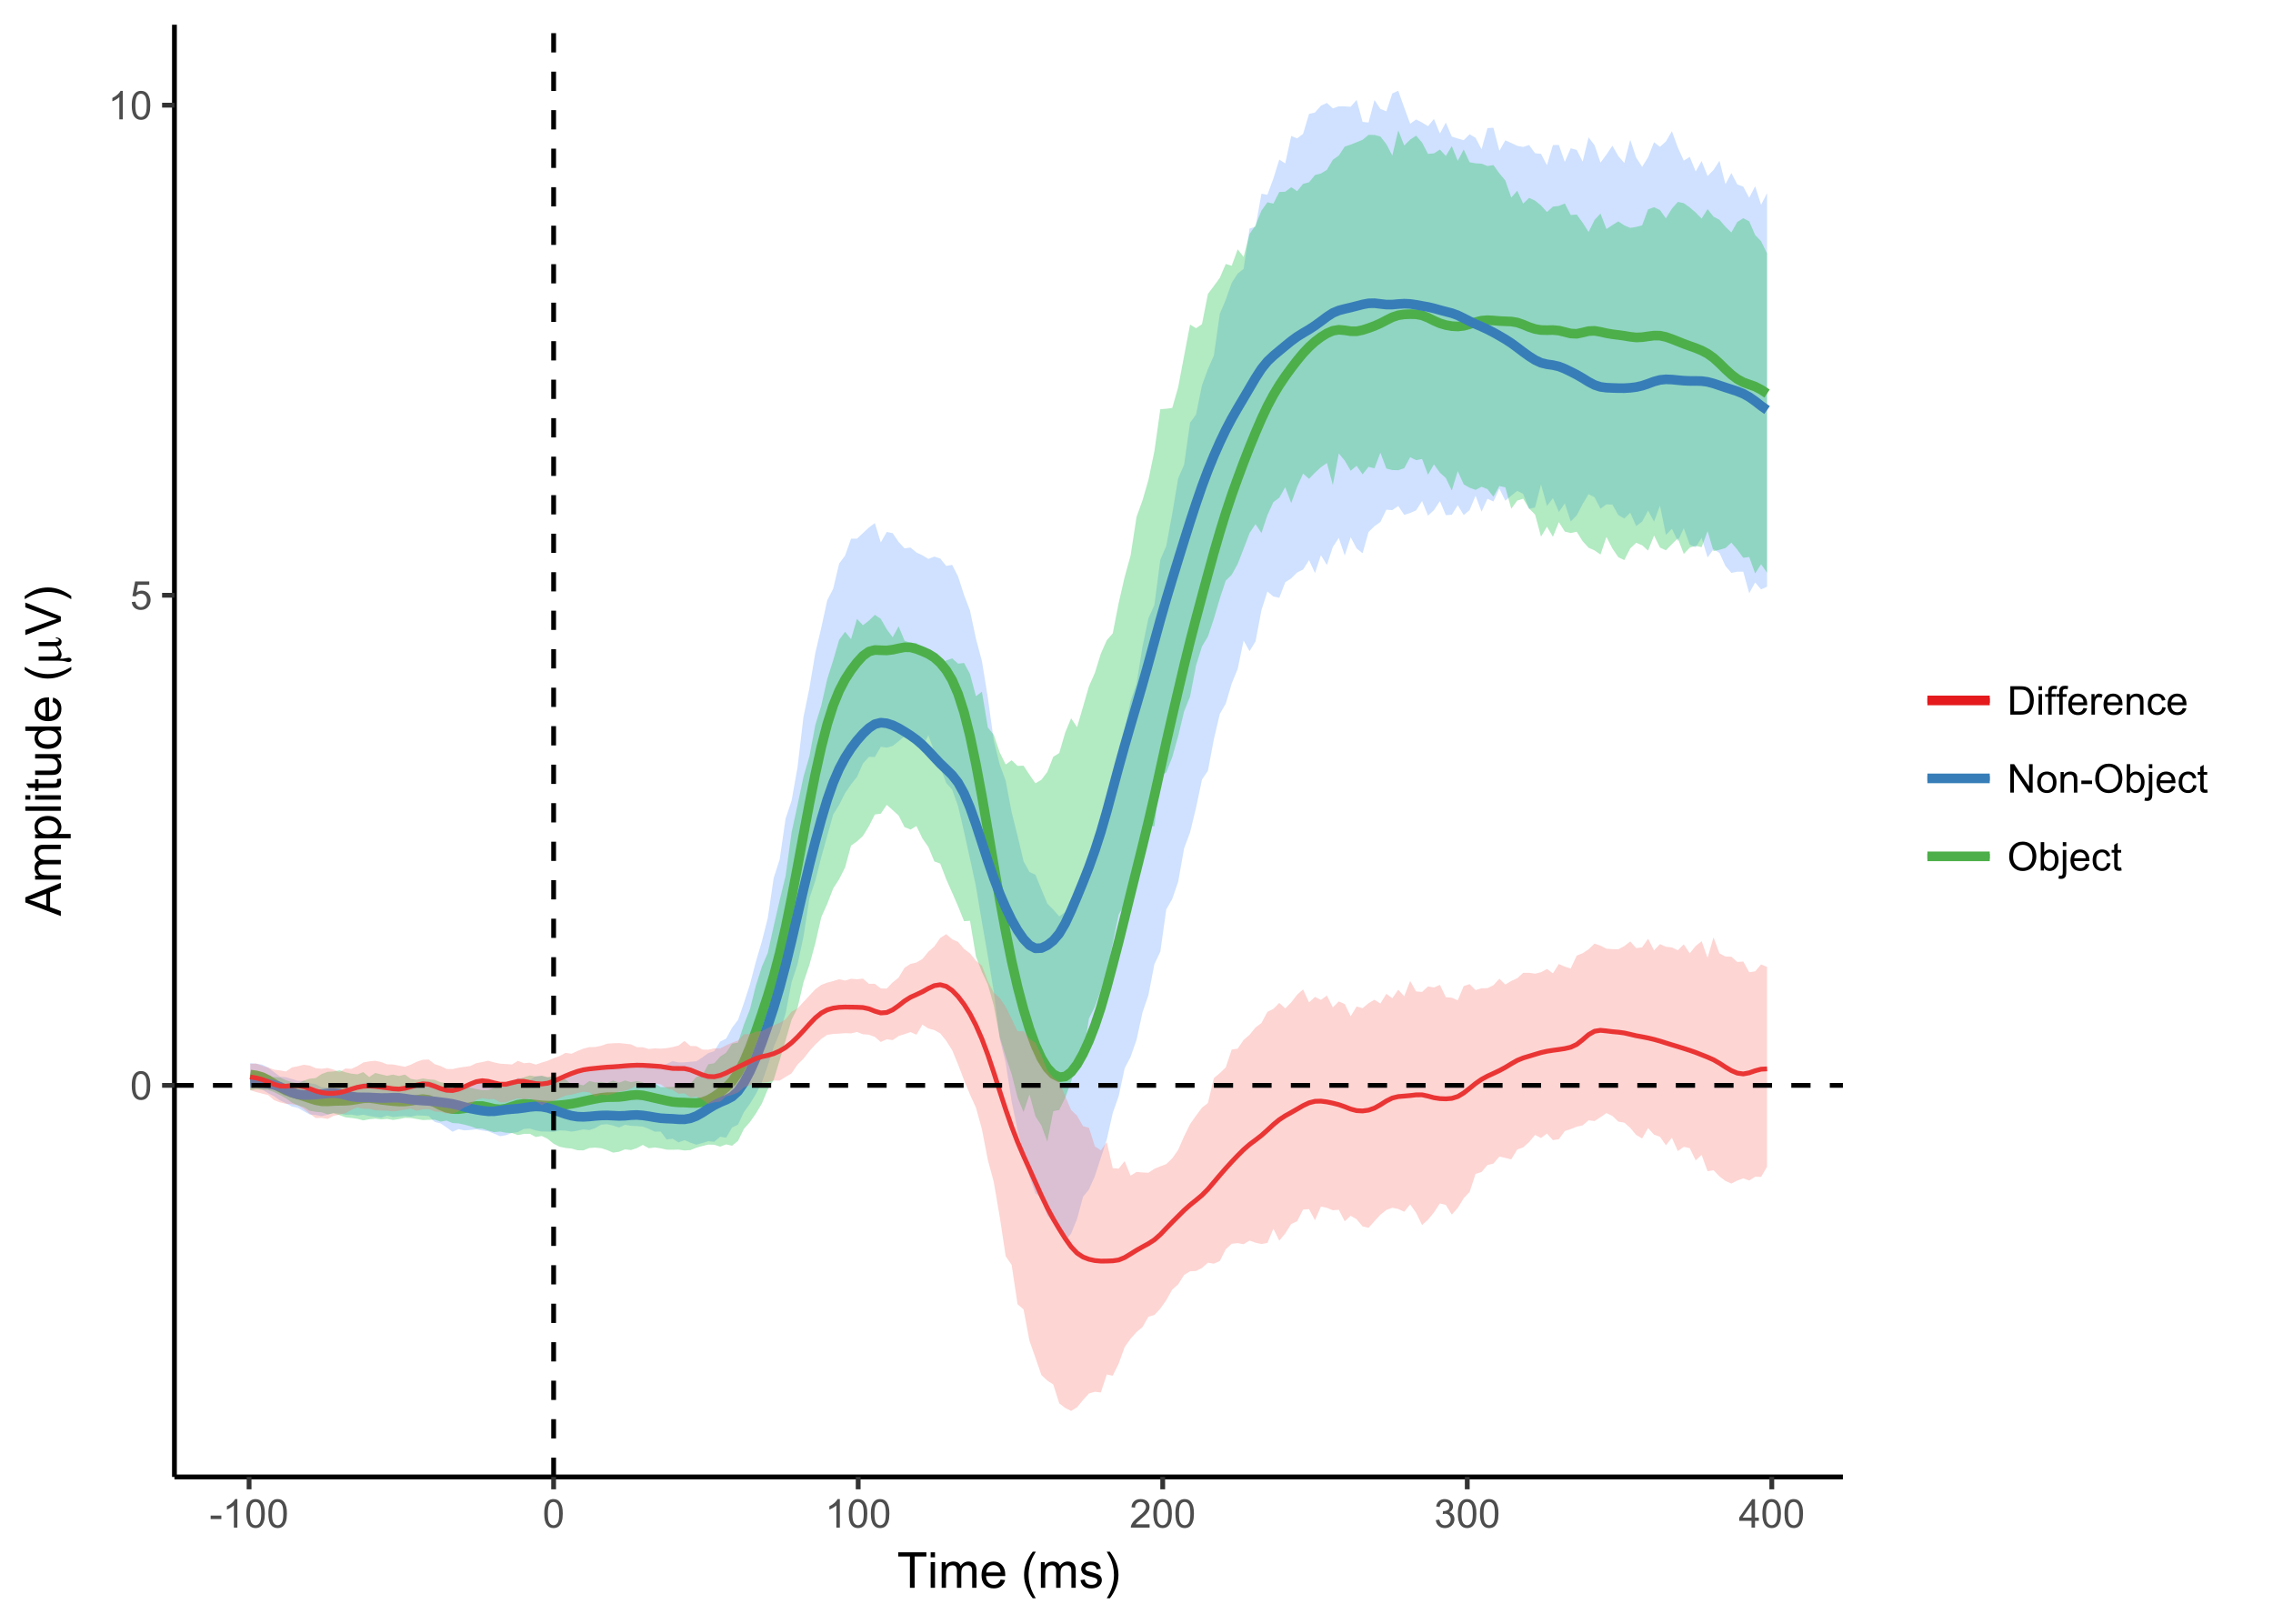 <?xml version="1.0" encoding="UTF-8"?>
<svg xmlns="http://www.w3.org/2000/svg" xmlns:xlink="http://www.w3.org/1999/xlink" width="504pt" height="360pt" viewBox="0 0 504 360" version="1.1">
<defs>
<g>
<symbol overflow="visible" id="glyph0-0">
<path style="stroke:none;" d="M 0.367 -3.105 C 0.363 -3.848 0.438 -4.445 0.594 -4.902 C 0.742 -5.355 0.973 -5.707 1.277 -5.953 C 1.578 -6.199 1.957 -6.32 2.418 -6.324 C 2.754 -6.32 3.051 -6.254 3.309 -6.121 C 3.562 -5.984 3.773 -5.789 3.938 -5.531 C 4.102 -5.273 4.23 -4.961 4.328 -4.594 C 4.422 -4.227 4.469 -3.73 4.473 -3.105 C 4.469 -2.367 4.395 -1.77 4.242 -1.316 C 4.09 -0.859 3.863 -0.508 3.562 -0.262 C 3.258 -0.016 2.875 0.105 2.418 0.109 C 1.809 0.105 1.332 -0.109 0.988 -0.547 C 0.57 -1.066 0.363 -1.922 0.367 -3.105 Z M 1.16 -3.105 C 1.16 -2.07 1.281 -1.379 1.523 -1.039 C 1.766 -0.695 2.062 -0.527 2.418 -0.527 C 2.773 -0.527 3.074 -0.699 3.316 -1.043 C 3.559 -1.387 3.68 -2.074 3.68 -3.105 C 3.68 -4.145 3.559 -4.832 3.316 -5.172 C 3.074 -5.512 2.77 -5.684 2.41 -5.684 C 2.051 -5.684 1.77 -5.531 1.559 -5.234 C 1.293 -4.844 1.16 -4.137 1.16 -3.105 Z M 1.16 -3.105 "/>
</symbol>
<symbol overflow="visible" id="glyph0-1">
<path style="stroke:none;" d="M 0.367 -1.648 L 1.176 -1.719 C 1.234 -1.32 1.375 -1.023 1.594 -0.824 C 1.812 -0.625 2.078 -0.527 2.391 -0.527 C 2.762 -0.527 3.074 -0.668 3.336 -0.949 C 3.59 -1.23 3.719 -1.602 3.723 -2.066 C 3.719 -2.504 3.594 -2.852 3.348 -3.109 C 3.098 -3.363 2.773 -3.492 2.375 -3.492 C 2.125 -3.492 1.902 -3.434 1.703 -3.32 C 1.5 -3.207 1.344 -3.062 1.23 -2.883 L 0.504 -2.977 L 1.113 -6.215 L 4.246 -6.215 L 4.246 -5.473 L 1.73 -5.473 L 1.391 -3.781 C 1.766 -4.039 2.164 -4.172 2.582 -4.176 C 3.129 -4.172 3.594 -3.98 3.973 -3.605 C 4.352 -3.223 4.539 -2.734 4.543 -2.137 C 4.539 -1.562 4.375 -1.07 4.043 -0.656 C 3.637 -0.148 3.086 0.105 2.391 0.109 C 1.816 0.105 1.348 -0.051 0.984 -0.371 C 0.621 -0.691 0.414 -1.117 0.367 -1.648 Z M 0.367 -1.648 "/>
</symbol>
<symbol overflow="visible" id="glyph0-2">
<path style="stroke:none;" d="M 3.277 0 L 2.504 0 L 2.504 -4.93 C 2.316 -4.75 2.074 -4.574 1.773 -4.395 C 1.469 -4.215 1.195 -4.082 0.957 -3.996 L 0.957 -4.742 C 1.387 -4.941 1.766 -5.188 2.09 -5.48 C 2.414 -5.77 2.645 -6.051 2.781 -6.324 L 3.277 -6.324 Z M 3.277 0 "/>
</symbol>
<symbol overflow="visible" id="glyph0-3">
<path style="stroke:none;" d="M 0.281 -1.891 L 0.281 -2.668 L 2.656 -2.668 L 2.656 -1.891 Z M 0.281 -1.891 "/>
</symbol>
<symbol overflow="visible" id="glyph0-4">
<path style="stroke:none;" d="M 4.43 -0.742 L 4.43 0 L 0.266 0 C 0.258 -0.188 0.289 -0.367 0.355 -0.539 C 0.461 -0.82 0.629 -1.098 0.863 -1.375 C 1.094 -1.648 1.434 -1.965 1.879 -2.328 C 2.562 -2.887 3.023 -3.332 3.266 -3.664 C 3.5 -3.988 3.621 -4.301 3.625 -4.594 C 3.621 -4.898 3.512 -5.156 3.297 -5.367 C 3.074 -5.578 2.789 -5.684 2.441 -5.684 C 2.066 -5.684 1.77 -5.57 1.547 -5.348 C 1.32 -5.125 1.207 -4.816 1.207 -4.422 L 0.414 -4.504 C 0.465 -5.094 0.668 -5.543 1.027 -5.855 C 1.379 -6.164 1.855 -6.32 2.457 -6.324 C 3.059 -6.32 3.539 -6.152 3.891 -5.82 C 4.242 -5.484 4.418 -5.07 4.422 -4.578 C 4.418 -4.32 4.367 -4.074 4.266 -3.832 C 4.164 -3.59 3.992 -3.332 3.754 -3.062 C 3.512 -2.793 3.113 -2.426 2.562 -1.957 C 2.094 -1.566 1.797 -1.301 1.664 -1.16 C 1.531 -1.02 1.422 -0.879 1.34 -0.742 Z M 4.43 -0.742 "/>
</symbol>
<symbol overflow="visible" id="glyph0-5">
<path style="stroke:none;" d="M 0.371 -1.664 L 1.145 -1.766 C 1.23 -1.324 1.383 -1.008 1.598 -0.816 C 1.809 -0.621 2.066 -0.527 2.375 -0.527 C 2.734 -0.527 3.043 -0.652 3.297 -0.906 C 3.547 -1.156 3.672 -1.469 3.676 -1.844 C 3.672 -2.195 3.555 -2.488 3.324 -2.719 C 3.09 -2.949 2.797 -3.062 2.441 -3.066 C 2.293 -3.062 2.109 -3.035 1.895 -2.98 L 1.98 -3.66 C 2.031 -3.652 2.07 -3.648 2.105 -3.652 C 2.434 -3.648 2.73 -3.734 2.996 -3.91 C 3.254 -4.078 3.387 -4.344 3.391 -4.703 C 3.387 -4.984 3.289 -5.219 3.102 -5.406 C 2.906 -5.59 2.66 -5.684 2.359 -5.688 C 2.055 -5.684 1.805 -5.59 1.605 -5.402 C 1.402 -5.215 1.273 -4.93 1.219 -4.555 L 0.445 -4.691 C 0.539 -5.207 0.754 -5.609 1.09 -5.895 C 1.426 -6.18 1.844 -6.32 2.344 -6.324 C 2.688 -6.32 3.004 -6.246 3.293 -6.102 C 3.582 -5.953 3.801 -5.754 3.953 -5.5 C 4.105 -5.242 4.184 -4.973 4.184 -4.688 C 4.184 -4.414 4.109 -4.164 3.965 -3.945 C 3.816 -3.719 3.602 -3.543 3.316 -3.41 C 3.688 -3.324 3.977 -3.145 4.184 -2.875 C 4.391 -2.602 4.492 -2.262 4.496 -1.859 C 4.492 -1.305 4.293 -0.84 3.895 -0.461 C 3.492 -0.078 2.984 0.109 2.371 0.113 C 1.816 0.109 1.355 -0.051 0.992 -0.379 C 0.625 -0.707 0.418 -1.137 0.371 -1.664 Z M 0.371 -1.664 "/>
</symbol>
<symbol overflow="visible" id="glyph0-6">
<path style="stroke:none;" d="M 2.844 0 L 2.844 -1.508 L 0.113 -1.508 L 0.113 -2.219 L 2.988 -6.301 L 3.617 -6.301 L 3.617 -2.219 L 4.469 -2.219 L 4.469 -1.508 L 3.617 -1.508 L 3.617 0 Z M 2.844 -2.219 L 2.844 -5.059 L 0.871 -2.219 Z M 2.844 -2.219 "/>
</symbol>
<symbol overflow="visible" id="glyph0-7">
<path style="stroke:none;" d="M 0.68 0 L 0.68 -6.301 L 2.848 -6.301 C 3.336 -6.297 3.707 -6.27 3.969 -6.211 C 4.328 -6.125 4.637 -5.973 4.895 -5.758 C 5.223 -5.473 5.473 -5.113 5.637 -4.68 C 5.801 -4.242 5.883 -3.742 5.887 -3.184 C 5.883 -2.699 5.828 -2.277 5.719 -1.91 C 5.605 -1.543 5.461 -1.238 5.289 -0.996 C 5.113 -0.754 4.922 -0.562 4.715 -0.422 C 4.508 -0.281 4.258 -0.176 3.965 -0.105 C 3.668 -0.035 3.332 0 2.953 0 Z M 1.512 -0.742 L 2.859 -0.742 C 3.273 -0.738 3.598 -0.777 3.832 -0.859 C 4.066 -0.934 4.254 -1.043 4.398 -1.188 C 4.594 -1.383 4.746 -1.648 4.859 -1.984 C 4.969 -2.316 5.027 -2.719 5.027 -3.195 C 5.027 -3.852 4.918 -4.359 4.703 -4.715 C 4.484 -5.066 4.223 -5.305 3.914 -5.426 C 3.688 -5.512 3.328 -5.555 2.836 -5.555 L 1.512 -5.555 Z M 1.512 -0.742 "/>
</symbol>
<symbol overflow="visible" id="glyph0-8">
<path style="stroke:none;" d="M 0.586 -5.41 L 0.586 -6.301 L 1.359 -6.301 L 1.359 -5.41 Z M 0.586 0 L 0.586 -4.562 L 1.359 -4.562 L 1.359 0 Z M 0.586 0 "/>
</symbol>
<symbol overflow="visible" id="glyph0-9">
<path style="stroke:none;" d="M 0.766 0 L 0.766 -3.961 L 0.082 -3.961 L 0.082 -4.562 L 0.766 -4.562 L 0.766 -5.047 C 0.762 -5.352 0.789 -5.582 0.848 -5.73 C 0.918 -5.93 1.047 -6.09 1.238 -6.219 C 1.422 -6.34 1.688 -6.402 2.027 -6.406 C 2.246 -6.402 2.484 -6.379 2.75 -6.328 L 2.633 -5.656 C 2.469 -5.68 2.32 -5.695 2.18 -5.699 C 1.945 -5.695 1.777 -5.645 1.68 -5.547 C 1.582 -5.445 1.535 -5.258 1.535 -4.984 L 1.535 -4.562 L 2.422 -4.562 L 2.422 -3.961 L 1.535 -3.961 L 1.535 0 Z M 0.766 0 "/>
</symbol>
<symbol overflow="visible" id="glyph0-10">
<path style="stroke:none;" d="M 3.703 -1.469 L 4.504 -1.371 C 4.375 -0.902 4.141 -0.539 3.801 -0.285 C 3.461 -0.027 3.027 0.098 2.496 0.102 C 1.828 0.098 1.297 -0.102 0.906 -0.512 C 0.512 -0.918 0.316 -1.496 0.32 -2.242 C 0.316 -3.008 0.516 -3.605 0.914 -4.031 C 1.309 -4.453 1.82 -4.664 2.453 -4.668 C 3.059 -4.664 3.555 -4.457 3.945 -4.043 C 4.328 -3.629 4.523 -3.043 4.527 -2.289 C 4.523 -2.242 4.523 -2.176 4.523 -2.086 L 1.121 -2.086 C 1.145 -1.582 1.289 -1.195 1.547 -0.93 C 1.801 -0.66 2.117 -0.527 2.5 -0.531 C 2.781 -0.527 3.023 -0.602 3.227 -0.754 C 3.426 -0.902 3.586 -1.141 3.703 -1.469 Z M 1.164 -2.719 L 3.711 -2.719 C 3.672 -3.102 3.578 -3.387 3.422 -3.582 C 3.172 -3.879 2.852 -4.031 2.461 -4.031 C 2.105 -4.031 1.805 -3.91 1.566 -3.672 C 1.32 -3.434 1.188 -3.117 1.164 -2.719 Z M 1.164 -2.719 "/>
</symbol>
<symbol overflow="visible" id="glyph0-11">
<path style="stroke:none;" d="M 0.57 0 L 0.57 -4.562 L 1.266 -4.562 L 1.266 -3.871 C 1.445 -4.191 1.609 -4.406 1.758 -4.512 C 1.906 -4.613 2.07 -4.664 2.258 -4.668 C 2.516 -4.664 2.781 -4.582 3.051 -4.418 L 2.785 -3.699 C 2.59 -3.809 2.402 -3.867 2.219 -3.867 C 2.047 -3.867 1.895 -3.816 1.762 -3.715 C 1.625 -3.613 1.527 -3.473 1.473 -3.293 C 1.383 -3.016 1.34 -2.715 1.344 -2.391 L 1.344 0 Z M 0.57 0 "/>
</symbol>
<symbol overflow="visible" id="glyph0-12">
<path style="stroke:none;" d="M 0.578 0 L 0.578 -4.562 L 1.277 -4.562 L 1.277 -3.914 C 1.609 -4.414 2.09 -4.664 2.727 -4.668 C 3 -4.664 3.254 -4.613 3.484 -4.52 C 3.715 -4.418 3.887 -4.289 4.004 -4.129 C 4.113 -3.969 4.195 -3.777 4.246 -3.559 C 4.273 -3.41 4.289 -3.16 4.289 -2.805 L 4.289 0 L 3.516 0 L 3.516 -2.777 C 3.516 -3.09 3.484 -3.324 3.426 -3.484 C 3.363 -3.637 3.258 -3.762 3.105 -3.855 C 2.949 -3.949 2.77 -3.996 2.566 -3.996 C 2.234 -3.996 1.949 -3.891 1.711 -3.68 C 1.469 -3.469 1.348 -3.07 1.352 -2.492 L 1.352 0 Z M 0.578 0 "/>
</symbol>
<symbol overflow="visible" id="glyph0-13">
<path style="stroke:none;" d="M 3.559 -1.672 L 4.32 -1.574 C 4.234 -1.047 4.023 -0.637 3.68 -0.34 C 3.336 -0.047 2.914 0.098 2.418 0.102 C 1.793 0.098 1.293 -0.102 0.914 -0.508 C 0.531 -0.914 0.34 -1.5 0.344 -2.266 C 0.34 -2.754 0.422 -3.184 0.586 -3.559 C 0.75 -3.926 0.996 -4.203 1.332 -4.391 C 1.664 -4.57 2.027 -4.664 2.422 -4.668 C 2.914 -4.664 3.32 -4.539 3.641 -4.289 C 3.953 -4.039 4.156 -3.684 4.246 -3.223 L 3.492 -3.105 C 3.422 -3.41 3.293 -3.641 3.113 -3.797 C 2.926 -3.953 2.707 -4.031 2.453 -4.031 C 2.062 -4.031 1.746 -3.891 1.504 -3.609 C 1.258 -3.328 1.137 -2.887 1.141 -2.285 C 1.137 -1.672 1.254 -1.227 1.492 -0.949 C 1.723 -0.668 2.027 -0.527 2.41 -0.531 C 2.711 -0.527 2.965 -0.621 3.172 -0.809 C 3.371 -0.996 3.5 -1.281 3.559 -1.672 Z M 3.559 -1.672 "/>
</symbol>
<symbol overflow="visible" id="glyph0-14">
<path style="stroke:none;" d="M 0.672 0 L 0.672 -6.301 L 1.527 -6.301 L 4.836 -1.352 L 4.836 -6.301 L 5.633 -6.301 L 5.633 0 L 4.777 0 L 1.469 -4.949 L 1.469 0 Z M 0.672 0 "/>
</symbol>
<symbol overflow="visible" id="glyph0-15">
<path style="stroke:none;" d="M 0.293 -2.281 C 0.293 -3.125 0.527 -3.754 0.996 -4.16 C 1.387 -4.496 1.863 -4.664 2.434 -4.668 C 3.059 -4.664 3.57 -4.457 3.969 -4.051 C 4.363 -3.637 4.562 -3.07 4.566 -2.348 C 4.562 -1.758 4.477 -1.297 4.301 -0.961 C 4.125 -0.625 3.867 -0.363 3.535 -0.176 C 3.195 0.008 2.828 0.098 2.434 0.102 C 1.789 0.098 1.273 -0.102 0.883 -0.512 C 0.488 -0.918 0.293 -1.508 0.293 -2.281 Z M 1.086 -2.281 C 1.082 -1.695 1.211 -1.258 1.469 -0.969 C 1.723 -0.672 2.043 -0.527 2.434 -0.531 C 2.812 -0.527 3.133 -0.672 3.391 -0.969 C 3.645 -1.258 3.773 -1.707 3.773 -2.309 C 3.773 -2.871 3.645 -3.297 3.387 -3.59 C 3.129 -3.879 2.809 -4.023 2.434 -4.027 C 2.043 -4.023 1.723 -3.879 1.469 -3.594 C 1.211 -3.301 1.082 -2.863 1.086 -2.281 Z M 1.086 -2.281 "/>
</symbol>
<symbol overflow="visible" id="glyph0-16">
<path style="stroke:none;" d="M 0.426 -3.066 C 0.422 -4.109 0.703 -4.93 1.266 -5.523 C 1.828 -6.113 2.551 -6.41 3.441 -6.41 C 4.02 -6.41 4.543 -6.27 5.012 -5.992 C 5.477 -5.715 5.836 -5.328 6.082 -4.832 C 6.324 -4.332 6.445 -3.77 6.449 -3.141 C 6.445 -2.5 6.316 -1.926 6.062 -1.426 C 5.801 -0.918 5.434 -0.539 4.965 -0.281 C 4.488 -0.023 3.98 0.105 3.438 0.109 C 2.84 0.105 2.309 -0.035 1.848 -0.32 C 1.379 -0.605 1.027 -0.996 0.785 -1.496 C 0.543 -1.988 0.422 -2.512 0.426 -3.066 Z M 1.285 -3.055 C 1.281 -2.293 1.484 -1.695 1.895 -1.262 C 2.301 -0.82 2.816 -0.602 3.434 -0.605 C 4.059 -0.602 4.574 -0.824 4.98 -1.266 C 5.387 -1.707 5.59 -2.332 5.59 -3.145 C 5.59 -3.656 5.5 -4.105 5.328 -4.488 C 5.152 -4.871 4.902 -5.168 4.57 -5.379 C 4.234 -5.59 3.859 -5.695 3.445 -5.695 C 2.855 -5.695 2.348 -5.492 1.922 -5.086 C 1.496 -4.68 1.281 -4 1.285 -3.055 Z M 1.285 -3.055 "/>
</symbol>
<symbol overflow="visible" id="glyph0-17">
<path style="stroke:none;" d="M 1.293 0 L 0.574 0 L 0.574 -6.301 L 1.348 -6.301 L 1.348 -4.051 C 1.676 -4.457 2.094 -4.664 2.602 -4.668 C 2.879 -4.664 3.141 -4.605 3.395 -4.496 C 3.645 -4.379 3.852 -4.223 4.016 -4.02 C 4.172 -3.812 4.301 -3.562 4.395 -3.277 C 4.484 -2.984 4.527 -2.676 4.531 -2.352 C 4.527 -1.562 4.336 -0.957 3.953 -0.535 C 3.566 -0.109 3.102 0.098 2.562 0.102 C 2.02 0.098 1.598 -0.121 1.293 -0.57 Z M 1.285 -2.316 C 1.281 -1.766 1.355 -1.371 1.508 -1.129 C 1.75 -0.727 2.082 -0.527 2.496 -0.531 C 2.832 -0.527 3.121 -0.676 3.371 -0.973 C 3.613 -1.266 3.738 -1.703 3.742 -2.285 C 3.738 -2.879 3.621 -3.316 3.387 -3.605 C 3.152 -3.887 2.867 -4.031 2.531 -4.031 C 2.191 -4.031 1.898 -3.883 1.652 -3.59 C 1.406 -3.293 1.281 -2.867 1.285 -2.316 Z M 1.285 -2.316 "/>
</symbol>
<symbol overflow="visible" id="glyph0-18">
<path style="stroke:none;" d="M 0.574 -5.402 L 0.574 -6.301 L 1.348 -6.301 L 1.348 -5.402 Z M -0.402 1.77 L -0.258 1.113 C -0.102 1.152 0.02 1.172 0.109 1.172 C 0.262 1.172 0.379 1.117 0.457 1.016 C 0.535 0.906 0.574 0.645 0.574 0.23 L 0.574 -4.562 L 1.348 -4.562 L 1.348 0.25 C 1.348 0.809 1.273 1.199 1.129 1.422 C 0.941 1.707 0.633 1.852 0.203 1.852 C -0.008 1.852 -0.207 1.824 -0.402 1.77 Z M -0.402 1.77 "/>
</symbol>
<symbol overflow="visible" id="glyph0-19">
<path style="stroke:none;" d="M 2.27 -0.691 L 2.379 -0.008 C 2.16 0.039 1.965 0.059 1.797 0.059 C 1.512 0.059 1.293 0.016 1.141 -0.074 C 0.984 -0.16 0.875 -0.277 0.816 -0.422 C 0.75 -0.566 0.719 -0.871 0.723 -1.336 L 0.723 -3.961 L 0.156 -3.961 L 0.156 -4.562 L 0.723 -4.562 L 0.723 -5.695 L 1.492 -6.156 L 1.492 -4.562 L 2.27 -4.562 L 2.27 -3.961 L 1.492 -3.961 L 1.492 -1.293 C 1.488 -1.07 1.5 -0.93 1.531 -0.867 C 1.555 -0.805 1.602 -0.754 1.664 -0.715 C 1.727 -0.676 1.812 -0.656 1.93 -0.66 C 2.012 -0.656 2.125 -0.668 2.27 -0.691 Z M 2.27 -0.691 "/>
</symbol>
<symbol overflow="visible" id="glyph1-0">
<path style="stroke:none;" d="M 2.852 0 L 2.852 -6.945 L 0.258 -6.945 L 0.258 -7.875 L 6.5 -7.875 L 6.5 -6.945 L 3.895 -6.945 L 3.895 0 Z M 2.852 0 "/>
</symbol>
<symbol overflow="visible" id="glyph1-1">
<path style="stroke:none;" d="M 0.73 -6.762 L 0.73 -7.875 L 1.695 -7.875 L 1.695 -6.762 Z M 0.73 0 L 0.73 -5.703 L 1.695 -5.703 L 1.695 0 Z M 0.73 0 "/>
</symbol>
<symbol overflow="visible" id="glyph1-2">
<path style="stroke:none;" d="M 0.727 0 L 0.727 -5.703 L 1.59 -5.703 L 1.59 -4.902 C 1.766 -5.18 2.004 -5.406 2.305 -5.578 C 2.598 -5.746 2.938 -5.828 3.32 -5.832 C 3.738 -5.828 4.086 -5.742 4.359 -5.566 C 4.629 -5.391 4.816 -5.145 4.93 -4.836 C 5.379 -5.496 5.969 -5.828 6.691 -5.832 C 7.254 -5.828 7.688 -5.672 7.996 -5.363 C 8.297 -5.047 8.449 -4.566 8.453 -3.914 L 8.453 0 L 7.492 0 L 7.492 -3.594 C 7.488 -3.977 7.457 -4.254 7.398 -4.426 C 7.332 -4.594 7.219 -4.734 7.059 -4.84 C 6.891 -4.941 6.695 -4.992 6.477 -4.996 C 6.07 -4.992 5.738 -4.859 5.477 -4.594 C 5.211 -4.328 5.078 -3.898 5.082 -3.312 L 5.082 0 L 4.113 0 L 4.113 -3.707 C 4.113 -4.133 4.031 -4.453 3.875 -4.672 C 3.715 -4.883 3.461 -4.992 3.105 -4.996 C 2.832 -4.992 2.578 -4.922 2.348 -4.781 C 2.117 -4.637 1.949 -4.426 1.848 -4.152 C 1.738 -3.875 1.688 -3.477 1.691 -2.961 L 1.691 0 Z M 0.727 0 "/>
</symbol>
<symbol overflow="visible" id="glyph1-3">
<path style="stroke:none;" d="M 4.629 -1.836 L 5.629 -1.715 C 5.469 -1.125 5.176 -0.672 4.75 -0.352 C 4.324 -0.031 3.781 0.129 3.121 0.129 C 2.281 0.129 1.617 -0.125 1.133 -0.641 C 0.641 -1.152 0.398 -1.875 0.402 -2.805 C 0.398 -3.762 0.645 -4.504 1.145 -5.035 C 1.637 -5.562 2.277 -5.828 3.066 -5.832 C 3.824 -5.828 4.449 -5.57 4.934 -5.051 C 5.418 -4.531 5.66 -3.801 5.66 -2.863 C 5.66 -2.805 5.656 -2.719 5.656 -2.605 L 1.402 -2.605 C 1.434 -1.977 1.613 -1.496 1.934 -1.164 C 2.25 -0.828 2.645 -0.66 3.125 -0.664 C 3.477 -0.66 3.781 -0.754 4.031 -0.945 C 4.281 -1.129 4.48 -1.426 4.629 -1.836 Z M 1.457 -3.398 L 4.641 -3.398 C 4.598 -3.879 4.473 -4.238 4.273 -4.48 C 3.961 -4.852 3.562 -5.039 3.078 -5.039 C 2.629 -5.039 2.258 -4.891 1.957 -4.594 C 1.652 -4.297 1.484 -3.898 1.457 -3.398 Z M 1.457 -3.398 "/>
</symbol>
<symbol overflow="visible" id="glyph1-4">
<path style="stroke:none;" d=""/>
</symbol>
<symbol overflow="visible" id="glyph1-5">
<path style="stroke:none;" d="M 2.574 2.316 C 2.035 1.637 1.586 0.852 1.219 -0.047 C 0.848 -0.949 0.66 -1.883 0.664 -2.852 C 0.66 -3.699 0.801 -4.516 1.078 -5.301 C 1.398 -6.203 1.895 -7.105 2.574 -8.008 L 3.266 -8.008 C 2.828 -7.262 2.543 -6.73 2.406 -6.414 C 2.184 -5.918 2.012 -5.402 1.891 -4.867 C 1.734 -4.195 1.656 -3.523 1.66 -2.848 C 1.656 -1.121 2.191 0.598 3.266 2.316 Z M 2.574 2.316 "/>
</symbol>
<symbol overflow="visible" id="glyph1-6">
<path style="stroke:none;" d="M 0.34 -1.703 L 1.293 -1.852 C 1.344 -1.469 1.492 -1.172 1.742 -0.969 C 1.984 -0.762 2.328 -0.66 2.773 -0.664 C 3.211 -0.66 3.539 -0.75 3.758 -0.934 C 3.969 -1.113 4.078 -1.328 4.082 -1.574 C 4.078 -1.789 3.984 -1.961 3.797 -2.09 C 3.664 -2.172 3.332 -2.281 2.809 -2.418 C 2.098 -2.594 1.605 -2.75 1.332 -2.883 C 1.055 -3.012 0.848 -3.191 0.711 -3.422 C 0.566 -3.652 0.496 -3.906 0.5 -4.188 C 0.496 -4.441 0.555 -4.676 0.672 -4.895 C 0.785 -5.105 0.945 -5.289 1.148 -5.438 C 1.297 -5.547 1.5 -5.637 1.762 -5.715 C 2.02 -5.789 2.301 -5.828 2.602 -5.832 C 3.047 -5.828 3.438 -5.766 3.777 -5.637 C 4.113 -5.508 4.363 -5.332 4.527 -5.113 C 4.688 -4.891 4.797 -4.598 4.859 -4.234 L 3.914 -4.102 C 3.871 -4.395 3.746 -4.621 3.543 -4.789 C 3.336 -4.953 3.043 -5.039 2.668 -5.039 C 2.223 -5.039 1.906 -4.965 1.719 -4.816 C 1.523 -4.668 1.43 -4.496 1.434 -4.301 C 1.43 -4.176 1.469 -4.062 1.551 -3.965 C 1.629 -3.859 1.754 -3.773 1.922 -3.707 C 2.016 -3.668 2.301 -3.586 2.777 -3.461 C 3.461 -3.273 3.938 -3.121 4.207 -3.008 C 4.477 -2.891 4.688 -2.723 4.844 -2.504 C 4.996 -2.277 5.074 -2.004 5.074 -1.676 C 5.074 -1.352 4.98 -1.047 4.793 -0.766 C 4.605 -0.48 4.332 -0.262 3.98 -0.105 C 3.621 0.051 3.223 0.129 2.777 0.129 C 2.035 0.129 1.469 -0.023 1.082 -0.332 C 0.691 -0.641 0.445 -1.098 0.34 -1.703 Z M 0.34 -1.703 "/>
</symbol>
<symbol overflow="visible" id="glyph1-7">
<path style="stroke:none;" d="M 1.359 2.316 L 0.664 2.316 C 1.734 0.598 2.273 -1.121 2.273 -2.848 C 2.273 -3.52 2.195 -4.188 2.039 -4.852 C 1.918 -5.387 1.746 -5.902 1.531 -6.398 C 1.387 -6.719 1.098 -7.254 0.664 -8.008 L 1.359 -8.008 C 2.031 -7.105 2.527 -6.203 2.852 -5.301 C 3.125 -4.516 3.262 -3.699 3.266 -2.852 C 3.262 -1.883 3.078 -0.949 2.707 -0.047 C 2.336 0.852 1.887 1.637 1.359 2.316 Z M 1.359 2.316 "/>
</symbol>
<symbol overflow="visible" id="glyph2-0">
<path style="stroke:none;" d="M 0 0.016 L -7.875 -3.008 L -7.875 -4.129 L 0 -7.352 L 0 -6.164 L -2.383 -5.246 L -2.383 -1.957 L 0 -1.09 Z M -3.234 -2.258 L -3.234 -4.926 L -5.414 -4.102 C -6.074 -3.852 -6.617 -3.664 -7.047 -3.547 C -6.539 -3.441 -6.039 -3.301 -5.543 -3.121 Z M -3.234 -2.258 "/>
</symbol>
<symbol overflow="visible" id="glyph2-1">
<path style="stroke:none;" d="M 0 -0.727 L -5.703 -0.727 L -5.703 -1.59 L -4.902 -1.59 C -5.18 -1.766 -5.406 -2.004 -5.578 -2.305 C -5.746 -2.598 -5.828 -2.938 -5.832 -3.32 C -5.828 -3.738 -5.742 -4.086 -5.566 -4.359 C -5.391 -4.629 -5.145 -4.816 -4.836 -4.93 C -5.496 -5.379 -5.828 -5.969 -5.832 -6.691 C -5.828 -7.254 -5.672 -7.688 -5.363 -7.996 C -5.047 -8.297 -4.566 -8.449 -3.914 -8.453 L 0 -8.453 L 0 -7.492 L -3.594 -7.492 C -3.977 -7.488 -4.254 -7.457 -4.426 -7.398 C -4.594 -7.332 -4.734 -7.219 -4.84 -7.059 C -4.941 -6.891 -4.992 -6.695 -4.996 -6.477 C -4.992 -6.07 -4.859 -5.738 -4.594 -5.477 C -4.328 -5.211 -3.898 -5.078 -3.312 -5.082 L 0 -5.082 L 0 -4.113 L -3.707 -4.113 C -4.133 -4.113 -4.453 -4.031 -4.672 -3.875 C -4.883 -3.715 -4.992 -3.461 -4.996 -3.105 C -4.992 -2.832 -4.922 -2.578 -4.781 -2.348 C -4.637 -2.117 -4.426 -1.949 -4.152 -1.848 C -3.875 -1.738 -3.477 -1.688 -2.961 -1.691 L 0 -1.691 Z M 0 -0.727 "/>
</symbol>
<symbol overflow="visible" id="glyph2-2">
<path style="stroke:none;" d="M 2.188 -0.727 L -5.703 -0.727 L -5.703 -1.605 L -4.961 -1.605 C -5.25 -1.812 -5.469 -2.047 -5.613 -2.309 C -5.758 -2.57 -5.828 -2.887 -5.832 -3.262 C -5.828 -3.746 -5.703 -4.176 -5.457 -4.551 C -5.203 -4.922 -4.852 -5.203 -4.395 -5.391 C -3.938 -5.578 -3.438 -5.672 -2.895 -5.676 C -2.309 -5.672 -1.781 -5.566 -1.316 -5.359 C -0.848 -5.148 -0.488 -4.844 -0.242 -4.449 C 0.008 -4.047 0.129 -3.629 0.129 -3.191 C 0.129 -2.867 0.062 -2.578 -0.074 -2.32 C -0.207 -2.062 -0.379 -1.852 -0.59 -1.691 L 2.188 -1.691 Z M -2.82 -1.602 C -2.082 -1.598 -1.539 -1.746 -1.191 -2.047 C -0.836 -2.34 -0.66 -2.699 -0.664 -3.125 C -0.66 -3.551 -0.844 -3.918 -1.211 -4.227 C -1.574 -4.531 -2.137 -4.688 -2.898 -4.688 C -3.625 -4.688 -4.168 -4.535 -4.531 -4.238 C -4.891 -3.938 -5.074 -3.582 -5.074 -3.168 C -5.074 -2.754 -4.879 -2.391 -4.496 -2.074 C -4.109 -1.758 -3.551 -1.598 -2.82 -1.602 Z M -2.82 -1.602 "/>
</symbol>
<symbol overflow="visible" id="glyph2-3">
<path style="stroke:none;" d="M 0 -0.703 L -7.875 -0.703 L -7.875 -1.672 L 0 -1.672 Z M 0 -0.703 "/>
</symbol>
<symbol overflow="visible" id="glyph2-4">
<path style="stroke:none;" d="M -6.762 -0.73 L -7.875 -0.73 L -7.875 -1.699 L -6.762 -1.699 Z M 0 -0.73 L -5.703 -0.73 L -5.703 -1.699 L 0 -1.695 Z M 0 -0.73 "/>
</symbol>
<symbol overflow="visible" id="glyph2-5">
<path style="stroke:none;" d="M -0.863 -2.836 L -0.012 -2.977 C 0.043 -2.703 0.07 -2.457 0.074 -2.246 C 0.07 -1.891 0.02 -1.621 -0.09 -1.43 C -0.199 -1.234 -0.348 -1.098 -0.527 -1.02 C -0.707 -0.941 -1.086 -0.902 -1.672 -0.902 L -4.953 -0.902 L -4.953 -0.195 L -5.703 -0.195 L -5.703 -0.902 L -7.117 -0.902 L -7.695 -1.863 L -5.703 -1.863 L -5.703 -2.836 L -4.953 -2.836 L -4.953 -1.863 L -1.617 -1.863 C -1.34 -1.863 -1.16 -1.879 -1.082 -1.914 C -1 -1.945 -0.938 -2 -0.895 -2.078 C -0.848 -2.152 -0.824 -2.262 -0.828 -2.41 C -0.824 -2.516 -0.836 -2.66 -0.863 -2.836 Z M -0.863 -2.836 "/>
</symbol>
<symbol overflow="visible" id="glyph2-6">
<path style="stroke:none;" d="M 0 -4.465 L -0.836 -4.465 C -0.191 -4.02 0.129 -3.414 0.129 -2.652 C 0.129 -2.312 0.066 -2 -0.062 -1.711 C -0.191 -1.418 -0.355 -1.199 -0.551 -1.059 C -0.746 -0.914 -0.984 -0.816 -1.266 -0.762 C -1.453 -0.723 -1.754 -0.703 -2.172 -0.703 L -5.703 -0.703 L -5.703 -1.672 L -2.539 -1.672 C -2.031 -1.668 -1.691 -1.688 -1.52 -1.73 C -1.262 -1.785 -1.062 -1.914 -0.918 -2.113 C -0.773 -2.309 -0.703 -2.555 -0.703 -2.848 C -0.703 -3.137 -0.777 -3.406 -0.926 -3.66 C -1.074 -3.914 -1.273 -4.094 -1.531 -4.199 C -1.785 -4.305 -2.16 -4.359 -2.648 -4.359 L -5.703 -4.359 L -5.703 -5.328 L 0 -5.328 Z M 0 -4.465 "/>
</symbol>
<symbol overflow="visible" id="glyph2-7">
<path style="stroke:none;" d="M 0 -4.426 L -0.719 -4.426 C -0.152 -4.059 0.129 -3.527 0.129 -2.832 C 0.129 -2.371 0.004 -1.953 -0.246 -1.574 C -0.496 -1.191 -0.844 -0.895 -1.297 -0.688 C -1.742 -0.477 -2.262 -0.375 -2.848 -0.375 C -3.414 -0.375 -3.93 -0.469 -4.395 -0.66 C -4.859 -0.848 -5.215 -1.133 -5.461 -1.516 C -5.707 -1.895 -5.828 -2.32 -5.832 -2.789 C -5.828 -3.133 -5.758 -3.438 -5.613 -3.707 C -5.469 -3.973 -5.277 -4.191 -5.047 -4.359 L -7.875 -4.363 L -7.875 -5.324 L 0 -5.324 Z M -2.848 -1.371 C -2.113 -1.371 -1.566 -1.523 -1.207 -1.832 C -0.844 -2.137 -0.66 -2.5 -0.664 -2.922 C -0.66 -3.34 -0.836 -3.699 -1.184 -3.996 C -1.527 -4.293 -2.055 -4.441 -2.766 -4.441 C -3.547 -4.441 -4.117 -4.289 -4.484 -3.988 C -4.844 -3.688 -5.027 -3.316 -5.031 -2.879 C -5.027 -2.445 -4.852 -2.086 -4.504 -1.801 C -4.152 -1.512 -3.602 -1.371 -2.848 -1.371 Z M -2.848 -1.371 "/>
</symbol>
<symbol overflow="visible" id="glyph2-8">
<path style="stroke:none;" d="M -1.836 -4.629 L -1.715 -5.629 C -1.125 -5.469 -0.672 -5.176 -0.352 -4.75 C -0.031 -4.324 0.129 -3.781 0.129 -3.121 C 0.129 -2.281 -0.125 -1.617 -0.641 -1.133 C -1.152 -0.641 -1.875 -0.398 -2.805 -0.402 C -3.762 -0.398 -4.504 -0.645 -5.035 -1.145 C -5.562 -1.637 -5.828 -2.277 -5.832 -3.066 C -5.828 -3.824 -5.57 -4.449 -5.051 -4.934 C -4.531 -5.418 -3.801 -5.66 -2.863 -5.66 C -2.805 -5.66 -2.719 -5.656 -2.605 -5.656 L -2.605 -1.402 C -1.977 -1.434 -1.496 -1.613 -1.164 -1.934 C -0.828 -2.25 -0.66 -2.645 -0.664 -3.125 C -0.66 -3.477 -0.754 -3.781 -0.941 -4.031 C -1.125 -4.281 -1.422 -4.48 -1.836 -4.629 Z M -3.398 -1.457 L -3.398 -4.641 C -3.879 -4.598 -4.238 -4.473 -4.48 -4.273 C -4.852 -3.961 -5.039 -3.562 -5.039 -3.078 C -5.039 -2.629 -4.891 -2.258 -4.594 -1.957 C -4.297 -1.652 -3.898 -1.484 -3.398 -1.457 Z M -3.398 -1.457 "/>
</symbol>
<symbol overflow="visible" id="glyph2-9">
<path style="stroke:none;" d=""/>
</symbol>
<symbol overflow="visible" id="glyph2-10">
<path style="stroke:none;" d="M 2.316 -2.574 C 1.637 -2.035 0.852 -1.586 -0.047 -1.219 C -0.949 -0.852 -1.883 -0.668 -2.852 -0.668 C -3.699 -0.668 -4.516 -0.805 -5.301 -1.078 C -6.203 -1.398 -7.105 -1.895 -8.008 -2.574 L -8.008 -3.266 C -7.262 -2.828 -6.73 -2.543 -6.414 -2.406 C -5.918 -2.184 -5.402 -2.012 -4.867 -1.891 C -4.195 -1.734 -3.523 -1.656 -2.848 -1.66 C -1.121 -1.656 0.598 -2.191 2.316 -3.266 Z M 2.316 -2.574 "/>
</symbol>
<symbol overflow="visible" id="glyph2-11">
<path style="stroke:none;" d="M 0 -3.098 L -7.875 -0.047 L -7.875 -1.176 L -2.152 -3.223 C -1.691 -3.387 -1.262 -3.523 -0.863 -3.637 C -1.289 -3.758 -1.719 -3.898 -2.152 -4.062 L -7.875 -6.188 L -7.875 -7.25 L 0 -4.168 Z M 0 -3.098 "/>
</symbol>
<symbol overflow="visible" id="glyph2-12">
<path style="stroke:none;" d="M 2.316 -1.359 L 2.316 -0.664 C 0.598 -1.734 -1.121 -2.273 -2.848 -2.273 C -3.52 -2.273 -4.188 -2.195 -4.852 -2.043 C -5.387 -1.918 -5.902 -1.746 -6.398 -1.531 C -6.719 -1.387 -7.254 -1.102 -8.008 -0.668 L -8.008 -1.359 C -7.105 -2.031 -6.203 -2.527 -5.301 -2.852 C -4.516 -3.125 -3.699 -3.262 -2.852 -3.266 C -1.883 -3.262 -0.949 -3.078 -0.047 -2.707 C 0.852 -2.336 1.637 -1.887 2.316 -1.359 Z M 2.316 -1.359 "/>
</symbol>
<symbol overflow="visible" id="glyph3-0">
<path style="stroke:none;" d="M -4.922 -5.102 L -1.68 -5.102 C -1.246 -5.098 -0.945 -5.117 -0.777 -5.16 C -0.656 -5.191 -0.57 -5.238 -0.516 -5.305 C -0.461 -5.367 -0.434 -5.438 -0.434 -5.512 C -0.434 -5.598 -0.477 -5.68 -0.566 -5.758 C -0.656 -5.832 -0.836 -5.891 -1.102 -5.93 L -1.102 -6.148 C -0.621 -6.086 -0.289 -5.969 -0.105 -5.793 C 0.074 -5.617 0.164 -5.395 0.168 -5.129 C 0.164 -4.859 0.086 -4.648 -0.074 -4.492 C -0.234 -4.332 -0.516 -4.238 -0.914 -4.211 C -0.508 -3.844 -0.223 -3.496 -0.066 -3.172 C 0.094 -2.84 0.168 -2.559 0.172 -2.32 C 0.168 -2.156 0.137 -1.996 0.078 -1.848 C 0.016 -1.691 -0.074 -1.543 -0.199 -1.398 C 0.32 -1.387 0.773 -1.43 1.16 -1.531 C 1.434 -1.594 1.625 -1.629 1.742 -1.633 C 1.93 -1.629 2.086 -1.578 2.203 -1.484 C 2.316 -1.383 2.371 -1.273 2.375 -1.148 C 2.371 -1.02 2.32 -0.914 2.223 -0.832 C 2.082 -0.719 1.914 -0.66 1.715 -0.664 C 1.609 -0.66 1.484 -0.684 1.336 -0.73 C 1 -0.828 0.707 -0.891 0.457 -0.918 C 0.027 -0.961 -0.336 -0.984 -0.641 -0.984 L -4.922 -0.984 L -4.922 -1.887 L -1.82 -1.887 C -1.453 -1.887 -1.191 -1.914 -1.031 -1.977 C -0.867 -2.031 -0.738 -2.141 -0.648 -2.301 C -0.555 -2.457 -0.508 -2.617 -0.512 -2.777 C -0.508 -2.961 -0.562 -3.18 -0.676 -3.438 C -0.785 -3.691 -0.965 -3.949 -1.215 -4.211 L -4.922 -4.211 Z M -4.922 -5.102 "/>
</symbol>
</g>
<clipPath id="clip1">
  <path d="M 38.68 5.48 L 409.633 5.48 L 409.633 328.453 L 38.68 328.453 Z M 38.68 5.48 "/>
</clipPath>
</defs>
<g id="surface31">
<rect x="0" y="0" width="504" height="360" style="fill:rgb(100%,100%,100%);fill-opacity:1;stroke:none;"/>
<rect x="0" y="0" width="504" height="360" style="fill:rgb(100%,100%,100%);fill-opacity:1;stroke:none;"/>
<path style="fill:none;stroke-width:1.067;stroke-linecap:round;stroke-linejoin:round;stroke:rgb(100%,100%,100%);stroke-opacity:1;stroke-miterlimit:10;" d="M 0 360 L 504 360 L 504 0 L 0 0 Z M 0 360 "/>
<g clip-path="url(#clip1)" clip-rule="nonzero">
<path style=" stroke:none;fill-rule:nonzero;fill:rgb(100%,100%,100%);fill-opacity:1;" d="M 38.68 327.453 L 408.633 327.453 L 408.633 5.48 L 38.68 5.48 Z M 38.68 327.453 "/>
<path style=" stroke:none;fill-rule:nonzero;fill:rgb(38.039%,61.176%,100%);fill-opacity:0.302;" d="M 55.492 235.707 L 56.812 235.836 L 58.133 236.043 L 59.449 236.684 L 60.77 237.699 L 62.09 238.699 L 63.406 238.828 L 64.727 239.219 L 66.047 239.621 L 67.363 239.586 L 68.684 240.148 L 70 240.391 L 71.32 241.059 L 72.641 241.082 L 73.957 241.32 L 75.277 241.328 L 76.598 241.402 L 77.914 240.973 L 79.234 240.559 L 80.555 240.18 L 81.871 239.918 L 83.191 240.242 L 84.508 240.578 L 85.828 240.754 L 87.148 240.918 L 88.465 241.363 L 89.785 241.031 L 91.105 240.688 L 92.422 240.285 L 93.742 239.93 L 95.059 239.77 L 96.379 240.059 L 97.699 240.758 L 99.02 241.434 L 100.336 240.984 L 101.656 241.098 L 102.973 240.516 L 104.293 239.941 L 105.613 239.965 L 106.93 239.766 L 108.25 240.074 L 109.57 239.695 L 110.887 240.559 L 112.207 240.082 L 113.523 240.07 L 114.844 238.977 L 116.164 239.227 L 117.48 239.438 L 118.801 238.621 L 120.121 238.559 L 121.438 238.914 L 122.758 238.973 L 124.078 238.797 L 125.395 238.793 L 126.715 238.383 L 128.035 237.715 L 129.352 237.395 L 130.672 237.012 L 131.988 236.645 L 133.309 236.512 L 134.629 236.727 L 135.945 236.582 L 137.266 236.492 L 138.586 236.566 L 139.902 236.25 L 141.223 235.559 L 142.543 235.926 L 143.859 235.664 L 145.18 235.887 L 146.496 236.258 L 147.816 235.883 L 149.137 235.27 L 150.453 235.547 L 151.773 235.516 L 153.094 235.402 L 154.41 235.293 L 155.73 234.445 L 157.051 233.477 L 158.367 233.059 L 159.688 230.922 L 161.008 230.277 L 162.324 227.844 L 163.645 226.117 L 164.961 222.34 L 166.281 218.262 L 167.602 213.211 L 168.918 208.762 L 170.238 203.547 L 171.559 194.625 L 172.875 190.559 L 174.195 181.469 L 175.516 177.531 L 176.832 170.156 L 178.152 158.992 L 179.469 152.57 L 180.789 144.727 L 182.109 139.145 L 183.426 133.098 L 184.746 130.52 L 186.066 124.957 L 187.383 123.18 L 188.703 119.434 L 190.02 119.434 L 191.34 118.191 L 192.664 116.957 L 193.98 115.969 L 195.297 120.266 L 196.621 117.938 L 197.938 118.211 L 199.254 120.145 L 200.57 121.574 L 201.895 121.402 L 203.211 122.492 L 204.527 123.117 L 205.852 123.914 L 207.168 123.406 L 208.484 123.828 L 209.809 125.473 L 211.125 125.234 L 212.441 127.809 L 213.766 131.918 L 215.082 135.375 L 216.398 141.613 L 217.723 146.559 L 219.039 154.703 L 220.355 164.203 L 221.672 169.516 L 222.996 173.094 L 224.312 180.066 L 225.629 185.312 L 226.953 190.953 L 228.27 193.324 L 229.586 193.941 L 230.91 197.168 L 232.227 200.355 L 233.543 201.664 L 234.867 203.18 L 236.184 202.207 L 237.5 199.203 L 238.824 198.371 L 240.141 193.102 L 241.457 191.559 L 242.773 190.035 L 244.098 184.91 L 245.414 181.344 L 246.73 176.34 L 248.055 167.285 L 249.371 161.938 L 250.688 155.438 L 252.012 151.578 L 253.328 143.363 L 254.645 137.07 L 255.969 134.113 L 257.285 124.09 L 258.602 121.039 L 259.926 113.887 L 261.242 106.051 L 262.559 103 L 263.879 93.723 L 265.199 91.895 L 266.516 85.445 L 267.836 81.828 L 269.156 78.82 L 270.477 69.555 L 271.793 66.445 L 273.113 62.703 L 274.434 60.648 L 275.75 59.621 L 277.07 50.676 L 278.391 50.273 L 279.707 42.949 L 281.027 43.18 L 282.348 39.582 L 283.664 35.379 L 284.98 36.238 L 286.305 30.141 L 287.621 30.68 L 288.938 29.672 L 290.262 25.25 L 291.578 24.945 L 292.895 23.426 L 294.219 22.824 L 295.535 24.039 L 296.852 23.566 L 298.176 23.59 L 299.492 23.664 L 300.809 22.141 L 302.133 27.027 L 303.449 27.168 L 304.766 22.176 L 306.082 24.156 L 307.406 24.691 L 308.723 20.723 L 310.039 20.113 L 311.363 23.848 L 312.68 27.43 L 313.996 26.492 L 315.32 27.172 L 316.637 27.98 L 317.953 26.367 L 319.277 29.609 L 320.594 27.168 L 321.91 30.281 L 323.234 30.711 L 324.551 31.082 L 325.867 29.766 L 327.184 30.555 L 328.508 33.098 L 329.824 28.406 L 331.141 28.324 L 332.465 33.441 L 333.781 31.113 L 335.098 31.699 L 336.422 32.328 L 337.738 32.586 L 339.055 32.152 L 340.379 33.973 L 341.695 34.117 L 343.012 36.625 L 344.336 32.16 L 345.652 32.141 L 346.969 35.902 L 348.285 32.879 L 349.609 33.238 L 350.926 35.832 L 352.242 30.445 L 353.566 32.199 L 354.883 36.055 L 356.203 34.273 L 357.523 32.305 L 358.84 34.617 L 360.16 36.133 L 361.48 31 L 362.797 34.938 L 364.117 36.988 L 365.438 34.859 L 366.754 31.527 L 368.074 32.551 L 369.391 31.363 L 370.715 29.09 L 372.031 32.699 L 373.348 35.613 L 374.672 34.777 L 375.988 38.012 L 377.305 35.699 L 378.629 39.039 L 379.945 37.684 L 381.262 35.652 L 382.586 40.859 L 383.902 38.367 L 385.219 40.895 L 386.543 41.375 L 387.859 43.859 L 389.176 41.289 L 390.492 45.406 L 391.816 42.824 L 391.816 130.066 L 390.492 130.676 L 389.176 129.129 L 387.859 131.539 L 386.543 126.758 L 385.219 126.746 L 383.902 127.02 L 382.586 125.488 L 381.262 122.582 L 379.945 121.762 L 378.629 123.594 L 377.305 119.238 L 375.988 121.348 L 374.672 120.762 L 373.348 117.098 L 372.031 119.949 L 370.715 117.238 L 369.391 118.59 L 368.074 112.098 L 366.754 115.656 L 365.438 113.203 L 364.117 115.633 L 362.797 116.629 L 361.48 113.68 L 360.16 114.98 L 358.84 114.199 L 357.523 111.875 L 356.203 111.809 L 354.883 112.789 L 353.566 110.242 L 352.242 109.562 L 350.926 111.75 L 349.609 114.277 L 348.285 115.605 L 346.969 111.605 L 345.652 113.508 L 344.336 110.438 L 343.012 112.172 L 341.695 107.402 L 340.379 112.492 L 339.055 112.816 L 337.738 109.496 L 336.422 108.828 L 335.098 109.895 L 333.781 111.02 L 332.465 108.344 L 331.141 111.195 L 329.824 110.578 L 328.508 113.457 L 327.184 109.906 L 325.867 113.09 L 324.551 114.199 L 323.234 112.02 L 321.91 114.125 L 320.594 114.219 L 319.277 111.098 L 317.953 113.109 L 316.637 114.316 L 315.32 111.082 L 313.996 113.152 L 312.68 113.734 L 311.363 114.152 L 310.039 112.18 L 308.723 113.098 L 307.406 113.004 L 306.082 115.734 L 304.766 116.664 L 303.449 117.961 L 302.133 122.66 L 300.809 121.598 L 299.492 119.098 L 298.176 123.16 L 296.852 119.25 L 295.535 121.262 L 294.219 125.277 L 292.895 123.078 L 291.578 127.059 L 290.262 124.172 L 288.938 126.27 L 287.621 126.922 L 286.305 128.227 L 284.98 129.09 L 283.664 132.543 L 282.348 132.25 L 281.027 131.137 L 279.707 135.281 L 278.391 142.207 L 277.07 144.371 L 275.75 142.027 L 274.434 148.301 L 273.113 151.547 L 271.793 156.008 L 270.477 158.277 L 269.156 163.879 L 267.836 170.891 L 266.516 172.848 L 265.199 179.09 L 263.879 184.535 L 262.559 188.066 L 261.242 195.48 L 259.926 199.309 L 258.602 201.625 L 257.285 210.977 L 255.969 213.762 L 254.645 220.617 L 253.328 224.469 L 252.012 230.516 L 250.688 234.332 L 249.371 236.848 L 248.055 243.008 L 246.73 246.77 L 245.414 252.641 L 244.098 256.688 L 242.773 260.762 L 241.457 263.719 L 240.141 265.355 L 238.824 270.246 L 237.5 273.508 L 236.184 275.203 L 234.867 271.895 L 233.543 270.816 L 232.227 269.52 L 230.91 265.516 L 229.586 264.594 L 228.27 260.887 L 226.953 255.742 L 225.629 250.598 L 224.312 244.223 L 222.996 235.66 L 221.672 230.297 L 220.355 219.867 L 219.039 211.973 L 217.723 204.438 L 216.398 196.523 L 215.082 190.418 L 213.766 184.438 L 212.441 178.73 L 211.125 175.062 L 209.809 173.602 L 208.484 170.129 L 207.168 166.637 L 205.852 163.062 L 204.527 165.527 L 203.211 164.18 L 201.895 164.289 L 200.57 163.223 L 199.254 164.34 L 197.938 165.379 L 196.621 165.758 L 195.297 165.574 L 193.98 167.836 L 192.664 167.805 L 191.34 169.285 L 190.02 172.25 L 188.703 173.914 L 187.383 175.832 L 186.066 178.461 L 184.746 180.57 L 183.426 185.32 L 182.109 190.012 L 180.789 195.242 L 179.469 199.176 L 178.152 207.715 L 176.832 213.809 L 175.516 217.801 L 174.195 224.684 L 172.875 229.004 L 171.559 232.102 L 170.238 236.25 L 168.918 239.996 L 167.602 242.551 L 166.281 244.723 L 164.961 246.551 L 163.645 249.332 L 162.324 249.973 L 161.008 252.238 L 159.688 252.02 L 158.367 253.145 L 157.051 253.012 L 155.73 253.426 L 154.41 253.789 L 153.094 253.344 L 151.773 252.773 L 150.453 253.277 L 149.137 252.465 L 147.816 252.641 L 146.496 250.879 L 145.18 250.898 L 143.859 250.277 L 142.543 249.777 L 141.223 249.66 L 139.902 249.605 L 138.586 249.383 L 137.266 249.977 L 135.945 249.543 L 134.629 249.242 L 133.309 249.344 L 131.988 250.102 L 130.672 250.547 L 129.352 250.395 L 128.035 250.688 L 126.715 250.891 L 125.395 250.664 L 124.078 250.625 L 122.758 250.945 L 121.438 250.883 L 120.121 250.867 L 118.801 250.633 L 117.48 250.219 L 116.164 250.297 L 114.844 250.996 L 113.523 251.184 L 112.207 251.68 L 110.887 251.91 L 109.57 251.336 L 108.25 250.832 L 106.93 250.641 L 105.613 250.379 L 104.293 250.527 L 102.973 250.613 L 101.656 250.352 L 100.336 250.918 L 99.02 249.961 L 97.699 249.074 L 96.379 248.75 L 95.059 247.445 L 93.742 247.344 L 92.422 247.305 L 91.105 247.598 L 89.785 247.438 L 88.465 247.539 L 87.148 247.664 L 85.828 247.34 L 84.508 247.801 L 83.191 247.621 L 81.871 247.43 L 80.555 247.145 L 79.234 247.352 L 77.914 247.117 L 76.598 247.148 L 75.277 246.879 L 73.957 246.734 L 72.641 247.152 L 71.32 247.457 L 70 247.203 L 68.684 247.098 L 67.363 246.363 L 66.047 245.645 L 64.727 245.332 L 63.406 244.605 L 62.09 243.969 L 60.77 243.043 L 59.449 242.375 L 58.133 241.57 L 56.812 241.102 L 55.492 240.637 Z M 55.492 235.707 "/>
<path style=" stroke:none;fill-rule:nonzero;fill:rgb(0%,72.941%,21.961%);fill-opacity:0.302;" d="M 55.492 238.605 L 56.812 238.547 L 58.133 238.609 L 59.449 238.883 L 60.77 238.793 L 62.09 238.883 L 63.406 239.5 L 64.727 239.914 L 66.047 240.211 L 67.363 239.578 L 68.684 239.156 L 70 239.016 L 71.32 238.113 L 72.641 237.637 L 73.957 237.551 L 75.277 237.285 L 76.598 237.738 L 77.914 238.035 L 79.234 238.191 L 80.555 237.695 L 81.871 238.793 L 83.191 237.883 L 84.508 238.195 L 85.828 238.508 L 87.148 238.25 L 88.465 238.555 L 89.785 238.238 L 91.105 239.199 L 92.422 239.414 L 93.742 239.098 L 95.059 239.305 L 96.379 239.406 L 97.699 239.953 L 99.02 240.168 L 100.336 240.375 L 101.656 240.602 L 102.973 240.887 L 104.293 241.168 L 105.613 241.453 L 106.93 241.684 L 108.25 241.641 L 109.57 241.16 L 110.887 240.566 L 112.207 239.945 L 113.523 239.797 L 114.844 239.234 L 116.164 238.859 L 117.48 238.441 L 118.801 238.668 L 120.121 238.484 L 121.438 238.797 L 122.758 238.539 L 124.078 239.223 L 125.395 239.32 L 126.715 240.477 L 128.035 240.328 L 129.352 240.637 L 130.672 239.668 L 131.988 239.992 L 133.309 239.863 L 134.629 240.086 L 135.945 239.562 L 137.266 240.051 L 138.586 239.539 L 139.902 239.926 L 141.223 239.691 L 142.543 239.945 L 143.859 240.945 L 145.18 240.254 L 146.496 241.027 L 147.816 241.039 L 149.137 240.949 L 150.453 240.867 L 151.773 240.66 L 153.094 240.266 L 154.41 238.766 L 155.73 238.402 L 157.051 235.957 L 158.367 235.734 L 159.688 234.258 L 161.008 233.383 L 162.324 231.391 L 163.645 231.145 L 164.961 227.129 L 166.281 223.773 L 167.602 218.508 L 168.918 214.348 L 170.238 211.273 L 171.559 205.305 L 172.875 199.59 L 174.195 194.176 L 175.516 184.574 L 176.832 178.504 L 178.152 172.227 L 179.469 167.695 L 180.789 160.703 L 182.109 156.402 L 183.426 150.543 L 184.746 146.387 L 186.066 141.859 L 187.383 140.07 L 188.703 141.695 L 190.02 137.211 L 191.34 138.613 L 192.664 137.598 L 193.98 136.309 L 195.297 137.199 L 196.621 139.512 L 197.938 141.281 L 199.254 138.859 L 200.57 142.043 L 201.895 142.539 L 203.211 142.547 L 204.527 145.074 L 205.852 145.965 L 207.168 146.223 L 208.484 147.148 L 209.809 146.441 L 211.125 145.961 L 212.441 147.137 L 213.766 146.988 L 215.082 149.426 L 216.398 154.363 L 217.723 153.348 L 219.039 161.301 L 220.355 162.91 L 221.672 166.812 L 222.996 169.5 L 224.312 168.551 L 225.629 169.809 L 226.953 169.762 L 228.27 171.754 L 229.586 173.668 L 230.91 172.887 L 232.227 171.141 L 233.543 167.793 L 234.867 166.953 L 236.184 162.445 L 237.5 159.25 L 238.824 161.23 L 240.141 156.711 L 241.457 152.156 L 242.773 149.18 L 244.098 144.902 L 245.414 141.938 L 246.73 140.434 L 248.055 133.66 L 249.371 127.934 L 250.688 123.164 L 252.012 114.586 L 253.328 110.941 L 254.645 106.398 L 255.969 100.02 L 257.285 90.715 L 258.602 90.629 L 259.926 90.441 L 261.242 85.848 L 262.559 78.875 L 263.879 71.957 L 265.199 72.77 L 266.516 71.875 L 267.836 65.168 L 269.156 63.406 L 270.477 61.594 L 271.793 58.52 L 273.113 58.926 L 274.434 55.273 L 275.75 56.961 L 277.07 51.867 L 278.391 49.961 L 279.707 46.684 L 281.027 44.852 L 282.348 45.137 L 283.664 42.566 L 284.98 42.504 L 286.305 41.508 L 287.621 42.379 L 288.938 40.758 L 290.262 40.41 L 291.578 38.801 L 292.895 38.465 L 294.219 37.645 L 295.535 35.426 L 296.852 34.484 L 298.176 32.504 L 299.492 32.059 L 300.809 31.531 L 302.133 30.988 L 303.449 29.902 L 304.766 29.914 L 306.082 30.262 L 307.406 31.965 L 308.723 34.48 L 310.039 28.891 L 311.363 32.254 L 312.68 30.945 L 313.996 30.066 L 315.32 31.605 L 316.637 34.121 L 317.953 34 L 319.277 33.156 L 320.594 34.578 L 321.91 32.398 L 323.234 35.66 L 324.551 33.141 L 325.867 35.977 L 327.184 36.207 L 328.508 36.289 L 329.824 36.809 L 331.141 36.602 L 332.465 38.434 L 333.781 40.012 L 335.098 43.809 L 336.422 42.285 L 337.738 45.141 L 339.055 43.875 L 340.379 44.484 L 341.695 45.543 L 343.012 47.008 L 344.336 45.812 L 345.652 45.656 L 346.969 45.113 L 348.285 47.668 L 349.609 47.559 L 350.926 49.371 L 352.242 51.43 L 353.566 48.758 L 354.883 47.352 L 356.203 50.781 L 357.523 49.898 L 358.84 49.086 L 360.16 49.965 L 361.48 50.523 L 362.797 50.305 L 364.117 49.949 L 365.438 46.418 L 366.754 45.945 L 368.074 46.57 L 369.391 48.41 L 370.715 46.254 L 372.031 44.762 L 373.348 45.043 L 374.672 45.988 L 375.988 47.113 L 377.305 48.461 L 378.629 46.367 L 379.945 48.039 L 381.262 48.723 L 382.586 50.266 L 383.902 51.535 L 385.219 49.211 L 386.543 48.375 L 387.859 49.078 L 389.176 52.102 L 390.492 53.469 L 391.816 56.18 L 391.816 126.98 L 390.492 125.102 L 389.176 127.129 L 387.859 123.5 L 386.543 123.676 L 385.219 121.863 L 383.902 120.309 L 382.586 121.512 L 381.262 121.895 L 379.945 122.191 L 378.629 117.758 L 377.305 121.316 L 375.988 121.008 L 374.672 121.43 L 373.348 122.816 L 372.031 119.355 L 370.715 120.652 L 369.391 122.008 L 368.074 121.398 L 366.754 118.734 L 365.438 122.078 L 364.117 120.887 L 362.797 120.344 L 361.48 121.59 L 360.16 124.188 L 358.84 123.539 L 357.523 121.609 L 356.203 119.023 L 354.883 122.949 L 353.566 122.031 L 352.242 121.434 L 350.926 120 L 349.609 117.879 L 348.285 118.188 L 346.969 117.855 L 345.652 115.758 L 344.336 119.012 L 343.012 116.781 L 341.695 118.984 L 340.379 114.086 L 339.055 112.762 L 337.738 110.574 L 336.422 110.98 L 335.098 112.789 L 333.781 108.059 L 332.465 107.754 L 331.141 110.125 L 329.824 108.457 L 328.508 107.918 L 327.184 108.617 L 325.867 108.137 L 324.551 107.387 L 323.234 104.465 L 321.91 108.746 L 320.594 105.988 L 319.277 104.805 L 317.953 102.961 L 316.637 105.254 L 315.32 101.762 L 313.996 102.023 L 312.68 101.375 L 311.363 103.805 L 310.039 104.258 L 308.723 104.215 L 307.406 103.887 L 306.082 100.383 L 304.766 103.832 L 303.449 103.508 L 302.133 105.168 L 300.809 103.27 L 299.492 104.375 L 298.176 102.129 L 296.852 100.523 L 295.535 107.52 L 294.219 102.645 L 292.895 103.598 L 291.578 104.793 L 290.262 106.164 L 288.938 105.004 L 287.621 107.93 L 286.305 111.539 L 284.98 108.027 L 283.664 110.348 L 282.348 111.328 L 281.027 114.211 L 279.707 118.191 L 278.391 116.207 L 277.07 118.195 L 275.75 121.66 L 274.434 125.043 L 273.113 127.445 L 271.793 128.723 L 270.477 132.688 L 269.156 137.191 L 267.836 141.129 L 266.516 143.324 L 265.199 147.559 L 263.879 154.441 L 262.559 157.711 L 261.242 163.215 L 259.926 167.887 L 258.602 171.238 L 257.285 172.051 L 255.969 183.203 L 254.645 183.105 L 253.328 188.477 L 252.012 190.676 L 250.688 194.422 L 249.371 200.562 L 248.055 202.766 L 246.73 209.16 L 245.414 215.719 L 244.098 219.516 L 242.773 223.219 L 241.457 225.801 L 240.141 234.098 L 238.824 235.43 L 237.5 239.812 L 236.184 243.414 L 234.867 246.109 L 233.543 246.344 L 232.227 253.121 L 230.91 249.551 L 229.586 247.496 L 228.27 242.652 L 226.953 246.566 L 225.629 243.324 L 224.312 238.164 L 222.996 234.242 L 221.672 229.914 L 220.355 222.945 L 219.039 218.301 L 217.723 215.488 L 216.398 212.062 L 215.082 204.137 L 213.766 204.242 L 212.441 200.934 L 211.125 197.922 L 209.809 194.945 L 208.484 191.477 L 207.168 190.977 L 205.852 187.793 L 204.527 185.887 L 203.211 183.145 L 201.895 183.922 L 200.57 183.391 L 199.254 180.816 L 197.938 179.609 L 196.621 178.445 L 195.297 180.398 L 193.98 180.582 L 192.664 183.191 L 191.34 185.34 L 190.02 186.547 L 188.703 187.48 L 187.383 192.32 L 186.066 194.934 L 184.746 196.973 L 183.426 200.406 L 182.109 203.34 L 180.789 209.125 L 179.469 213.934 L 178.152 217.82 L 176.832 223.508 L 175.516 226.078 L 174.195 230.664 L 172.875 235.086 L 171.559 239.395 L 170.238 241.555 L 168.918 244.703 L 167.602 246.898 L 166.281 248.789 L 164.961 250.27 L 163.645 252.945 L 162.324 254.023 L 161.008 253.723 L 159.688 254.219 L 158.367 253.801 L 157.051 253.766 L 155.73 254.086 L 154.41 254.453 L 153.094 254.98 L 151.773 255.074 L 150.453 254.875 L 149.137 254.91 L 147.816 254.891 L 146.496 254.59 L 145.18 254.406 L 143.859 254.574 L 142.543 253.84 L 141.223 254.547 L 139.902 254.973 L 138.586 254.824 L 137.266 255.352 L 135.945 255.551 L 134.629 254.988 L 133.309 254.566 L 131.988 254.438 L 130.672 254.523 L 129.352 255.051 L 128.035 255.023 L 126.715 254.641 L 125.395 254.516 L 124.078 254.246 L 122.758 253.578 L 121.438 252.504 L 120.121 251.855 L 118.801 252.082 L 117.48 251.375 L 116.164 251.387 L 114.844 251.652 L 113.523 251.203 L 112.207 251.141 L 110.887 250.883 L 109.57 251.008 L 108.25 250.656 L 106.93 250.223 L 105.613 250.195 L 104.293 249.695 L 102.973 249.348 L 101.656 249.066 L 100.336 248.992 L 99.02 248.449 L 97.699 248.676 L 96.379 248.25 L 95.059 248.277 L 93.742 248.328 L 92.422 248.105 L 91.105 247.879 L 89.785 247.844 L 88.465 248.109 L 87.148 248.309 L 85.828 248.074 L 84.508 248.184 L 83.191 248.023 L 81.871 248.152 L 80.555 248.406 L 79.234 248.055 L 77.914 247.859 L 76.598 247.723 L 75.277 247.234 L 73.957 246.832 L 72.641 247.059 L 71.32 246.609 L 70 246.5 L 68.684 246.273 L 67.363 245.469 L 66.047 245.062 L 64.727 244.465 L 63.406 243.523 L 62.09 242.797 L 60.77 242.148 L 59.449 241.641 L 58.133 241.625 L 56.812 241.535 L 55.492 241.73 Z M 55.492 238.605 "/>
<path style="fill:none;stroke-width:2.134;stroke-linecap:butt;stroke-linejoin:round;stroke:rgb(30.196%,68.627%,29.02%);stroke-opacity:1;stroke-miterlimit:1;" d="M 55.492 238.246 L 56.812 238.426 L 58.133 238.801 L 59.449 239.449 L 60.77 240.285 L 62.09 241.109 L 63.406 241.773 L 64.727 242.262 L 66.047 242.648 L 67.363 243.051 L 68.684 243.5 L 70 243.922 L 71.32 244.164 L 72.641 244.184 L 73.957 244.105 L 75.277 244.07 L 76.598 244.047 L 77.914 243.934 L 79.234 243.723 L 80.555 243.5 L 81.871 243.438 L 83.191 243.605 L 84.508 243.828 L 85.828 243.988 L 87.148 244.129 L 88.465 244.223 L 89.785 244.207 L 91.105 244.074 L 92.422 243.844 L 93.742 243.676 L 95.059 243.855 L 96.379 244.41 L 97.699 245.082 L 99.02 245.617 L 100.336 245.895 L 101.656 245.906 L 102.973 245.742 L 104.293 245.469 L 105.613 245.211 L 106.93 245.215 L 108.25 245.5 L 109.57 245.832 L 110.887 245.961 L 112.207 245.77 L 113.523 245.328 L 114.844 244.914 L 116.164 244.742 L 117.48 244.785 L 118.801 244.922 L 120.121 245.066 L 121.438 245.141 L 122.758 245.121 L 124.078 245.035 L 125.395 244.91 L 126.715 244.734 L 128.035 244.48 L 129.352 244.18 L 130.672 243.895 L 131.988 243.629 L 133.309 243.391 L 134.629 243.258 L 135.945 243.242 L 137.266 243.211 L 138.586 243.051 L 139.902 242.832 L 141.223 242.738 L 142.543 242.855 L 143.859 243.137 L 145.18 243.449 L 146.496 243.742 L 147.816 244.043 L 149.137 244.301 L 150.453 244.414 L 151.773 244.449 L 153.094 244.527 L 154.41 244.555 L 155.73 244.352 L 157.051 243.863 L 158.367 243.125 L 159.688 242.18 L 161.008 241.082 L 162.324 239.727 L 163.645 237.867 L 164.961 235.359 L 166.281 232.227 L 167.602 228.641 L 168.918 224.801 L 170.238 220.77 L 171.559 216.367 L 172.875 211.348 L 174.195 205.594 L 175.516 199.129 L 176.832 192.176 L 178.152 185.078 L 179.469 178.133 L 180.789 171.578 L 182.109 165.637 L 183.426 160.539 L 184.746 156.402 L 186.066 153.152 L 187.383 150.621 L 188.703 148.586 L 190.02 146.863 L 191.34 145.422 L 192.664 144.457 L 193.98 144.109 L 195.297 144.168 L 196.621 144.207 L 197.938 144.043 L 199.254 143.758 L 200.57 143.508 L 201.895 143.523 L 203.211 143.879 L 204.527 144.391 L 205.852 144.98 L 207.168 145.793 L 208.484 146.98 L 209.809 148.598 L 211.125 150.789 L 212.441 153.832 L 213.766 157.953 L 215.082 163.184 L 216.398 169.449 L 217.723 176.531 L 219.039 184.102 L 220.355 191.84 L 221.672 199.438 L 222.996 206.59 L 224.312 213.082 L 225.629 218.812 L 226.953 223.812 L 228.27 228.121 L 229.586 231.742 L 230.91 234.629 L 232.227 236.758 L 233.543 238.152 L 234.867 238.82 L 236.184 238.68 L 237.5 237.699 L 238.824 235.977 L 240.141 233.645 L 241.457 230.785 L 242.773 227.395 L 244.098 223.402 L 245.414 218.836 L 246.73 213.902 L 248.055 208.781 L 249.371 203.5 L 250.688 198.141 L 252.012 192.832 L 253.328 187.555 L 254.645 182.137 L 255.969 176.453 L 257.285 170.492 L 258.602 164.508 L 259.926 158.742 L 261.242 153.117 L 262.559 147.543 L 263.879 142.18 L 265.199 137.094 L 266.516 132.172 L 267.836 127.293 L 269.156 122.512 L 270.477 117.965 L 271.793 113.703 L 273.113 109.742 L 274.434 106.051 L 275.75 102.523 L 277.07 99.125 L 278.391 95.898 L 279.707 92.852 L 281.027 90.047 L 282.348 87.566 L 283.664 85.387 L 284.98 83.434 L 286.305 81.621 L 287.621 79.91 L 288.938 78.32 L 290.262 76.918 L 291.578 75.727 L 292.895 74.73 L 294.219 73.91 L 295.535 73.332 L 296.852 73.113 L 298.176 73.227 L 299.492 73.434 L 300.809 73.449 L 302.133 73.176 L 303.449 72.75 L 304.766 72.266 L 306.082 71.684 L 307.406 70.992 L 308.723 70.336 L 310.039 69.898 L 311.363 69.707 L 312.68 69.652 L 313.996 69.684 L 315.32 69.922 L 316.637 70.441 L 317.953 71.102 L 319.277 71.68 L 320.594 72.074 L 321.91 72.309 L 323.234 72.383 L 324.551 72.238 L 325.867 71.883 L 327.184 71.434 L 328.508 71.09 L 329.824 70.984 L 331.141 71.059 L 332.465 71.172 L 333.781 71.234 L 335.098 71.285 L 336.422 71.504 L 337.738 71.965 L 339.055 72.512 L 340.379 72.945 L 341.695 73.172 L 343.012 73.199 L 344.336 73.176 L 345.652 73.293 L 346.969 73.613 L 348.285 73.945 L 349.609 74.008 L 350.926 73.73 L 352.242 73.41 L 353.566 73.352 L 354.883 73.578 L 356.203 73.879 L 357.523 74.105 L 358.84 74.266 L 360.16 74.449 L 361.48 74.672 L 362.797 74.816 L 364.117 74.762 L 365.438 74.57 L 366.754 74.402 L 368.074 74.422 L 369.391 74.707 L 370.715 75.168 L 372.031 75.691 L 373.348 76.219 L 374.672 76.707 L 375.988 77.168 L 377.305 77.711 L 378.629 78.418 L 379.945 79.348 L 381.262 80.543 L 382.586 81.848 L 383.902 83.055 L 385.219 84.043 L 386.543 84.762 L 387.859 85.242 L 389.176 85.707 L 390.492 86.391 L 391.816 87.258 "/>
<path style="fill:none;stroke-width:2.134;stroke-linecap:butt;stroke-linejoin:round;stroke:rgb(21.569%,49.412%,72.157%);stroke-opacity:1;stroke-miterlimit:1;" d="M 55.492 240.117 L 56.812 240.066 L 58.133 240.094 L 59.449 240.25 L 60.77 240.523 L 62.09 240.965 L 63.406 241.594 L 64.727 242.223 L 66.047 242.617 L 67.363 242.758 L 68.684 242.754 L 70 242.68 L 71.32 242.559 L 72.641 242.414 L 73.957 242.34 L 75.277 242.461 L 76.598 242.777 L 77.914 243.109 L 79.234 243.281 L 80.555 243.297 L 81.871 243.312 L 83.191 243.383 L 84.508 243.441 L 85.828 243.43 L 87.148 243.375 L 88.465 243.391 L 89.785 243.559 L 91.105 243.766 L 92.422 243.914 L 93.742 244.016 L 95.059 244.09 L 96.379 244.203 L 97.699 244.371 L 99.02 244.535 L 100.336 244.75 L 101.656 245.062 L 102.973 245.426 L 104.293 245.762 L 105.613 246.023 L 106.93 246.242 L 108.25 246.387 L 109.57 246.379 L 110.887 246.207 L 112.207 246.016 L 113.523 245.902 L 114.844 245.797 L 116.164 245.625 L 117.48 245.422 L 118.801 245.309 L 120.121 245.371 L 121.438 245.617 L 122.758 246.031 L 124.078 246.535 L 125.395 247 L 126.715 247.363 L 128.035 247.574 L 129.352 247.621 L 130.672 247.539 L 131.988 247.41 L 133.309 247.312 L 134.629 247.289 L 135.945 247.348 L 137.266 247.414 L 138.586 247.371 L 139.902 247.246 L 141.223 247.199 L 142.543 247.301 L 143.859 247.492 L 145.18 247.723 L 146.496 247.918 L 147.816 248 L 149.137 248.055 L 150.453 248.156 L 151.773 248.172 L 153.094 247.938 L 154.41 247.434 L 155.73 246.691 L 157.051 245.828 L 158.367 245.039 L 159.688 244.387 L 161.008 243.836 L 162.324 243.152 L 163.645 241.941 L 164.961 240.035 L 166.281 237.559 L 167.602 234.586 L 168.918 231.16 L 170.238 227.41 L 171.559 223.398 L 172.875 218.969 L 174.195 213.992 L 175.516 208.566 L 176.832 202.887 L 178.152 197.195 L 179.469 191.723 L 180.789 186.539 L 182.109 181.676 L 183.426 177.277 L 184.746 173.52 L 186.066 170.457 L 187.383 167.977 L 188.703 165.926 L 190.02 164.18 L 191.34 162.68 L 192.664 161.426 L 193.98 160.555 L 195.297 160.223 L 196.621 160.359 L 197.938 160.785 L 199.254 161.426 L 200.57 162.215 L 201.895 163.062 L 203.211 164.008 L 204.527 165.145 L 205.852 166.469 L 207.168 167.895 L 208.484 169.289 L 209.809 170.551 L 211.125 171.836 L 212.441 173.52 L 213.766 175.906 L 215.082 179.031 L 216.398 182.758 L 217.723 186.812 L 219.039 190.875 L 220.355 194.691 L 221.672 198.148 L 222.996 201.234 L 224.312 203.953 L 225.629 206.27 L 226.953 208.176 L 228.27 209.566 L 229.586 210.254 L 230.91 210.195 L 232.227 209.574 L 233.543 208.539 L 234.867 206.977 L 236.184 204.742 L 237.5 201.91 L 238.824 198.785 L 240.141 195.582 L 241.457 192.23 L 242.773 188.547 L 244.098 184.438 L 245.414 179.883 L 246.73 175 L 248.055 170.07 L 249.371 165.324 L 250.688 160.762 L 252.012 156.281 L 253.328 151.742 L 254.645 147.047 L 255.969 142.215 L 257.285 137.418 L 258.602 132.82 L 259.926 128.418 L 261.242 124.113 L 262.559 119.855 L 263.879 115.672 L 265.199 111.637 L 266.516 107.816 L 267.836 104.277 L 269.156 101.039 L 270.477 98.055 L 271.793 95.301 L 273.113 92.793 L 274.434 90.488 L 275.75 88.27 L 277.07 86.023 L 278.391 83.785 L 279.707 81.758 L 281.027 80.133 L 282.348 78.875 L 283.664 77.777 L 284.98 76.688 L 286.305 75.609 L 287.621 74.648 L 288.938 73.828 L 290.262 73.047 L 291.578 72.191 L 292.895 71.234 L 294.219 70.238 L 295.535 69.387 L 296.852 68.832 L 298.176 68.484 L 299.492 68.18 L 300.809 67.844 L 302.133 67.5 L 303.449 67.254 L 304.766 67.223 L 306.082 67.379 L 307.406 67.531 L 308.723 67.527 L 310.039 67.406 L 311.363 67.328 L 312.68 67.387 L 313.996 67.578 L 315.32 67.824 L 316.637 68.055 L 317.953 68.363 L 319.277 68.738 L 321.91 69.426 L 323.234 69.906 L 324.551 70.547 L 325.867 71.223 L 327.184 71.844 L 328.508 72.422 L 329.824 73.027 L 331.141 73.707 L 332.465 74.449 L 333.781 75.219 L 335.098 76.07 L 336.422 77.039 L 337.738 78.039 L 339.055 78.984 L 340.379 79.82 L 341.695 80.434 L 343.012 80.758 L 344.336 80.945 L 345.652 81.246 L 346.969 81.766 L 348.285 82.402 L 349.609 83.078 L 350.926 83.84 L 352.242 84.652 L 353.566 85.352 L 354.883 85.781 L 356.203 85.953 L 357.523 86.012 L 358.84 86.055 L 360.16 86.059 L 361.48 85.98 L 362.797 85.816 L 364.117 85.523 L 365.438 85.074 L 366.754 84.586 L 368.074 84.234 L 369.391 84.102 L 370.715 84.152 L 372.031 84.281 L 373.348 84.402 L 374.672 84.461 L 375.988 84.461 L 377.305 84.488 L 378.629 84.668 L 379.945 85.016 L 381.262 85.457 L 382.586 85.902 L 383.902 86.324 L 385.219 86.758 L 386.543 87.297 L 387.859 88.02 L 389.176 88.945 L 390.492 89.977 L 391.816 90.914 "/>
<path style="fill:none;stroke-width:1.067;stroke-linecap:butt;stroke-linejoin:round;stroke:rgb(89.412%,10.196%,10.98%);stroke-opacity:1;stroke-miterlimit:1;" d="M 55.492 238.766 L 56.812 238.992 L 58.133 239.34 L 59.449 239.836 L 60.77 240.398 L 62.09 240.777 L 63.406 240.816 L 64.727 240.672 L 66.047 240.668 L 67.363 240.926 L 68.684 241.379 L 70 241.879 L 71.32 242.238 L 72.641 242.402 L 73.957 242.402 L 75.277 242.242 L 76.598 241.906 L 77.914 241.461 L 79.234 241.078 L 80.555 240.836 L 81.871 240.758 L 83.191 240.855 L 84.508 241.023 L 85.828 241.195 L 87.148 241.391 L 88.465 241.465 L 89.785 241.281 L 91.105 240.941 L 92.422 240.562 L 93.742 240.297 L 95.059 240.398 L 96.379 240.84 L 97.699 241.348 L 99.02 241.715 L 100.336 241.781 L 101.656 241.477 L 102.973 240.949 L 104.293 240.34 L 105.613 239.82 L 106.93 239.605 L 108.25 239.746 L 109.57 240.09 L 110.887 240.391 L 112.207 240.387 L 113.523 240.059 L 114.844 239.75 L 116.164 239.754 L 117.48 240 L 118.801 240.25 L 120.121 240.328 L 121.438 240.16 L 122.758 239.727 L 124.078 239.133 L 125.395 238.543 L 126.715 238.008 L 128.035 237.539 L 129.352 237.191 L 130.672 236.988 L 131.988 236.852 L 133.309 236.715 L 134.629 236.602 L 135.945 236.531 L 137.266 236.434 L 138.586 236.312 L 139.902 236.223 L 141.223 236.172 L 142.543 236.191 L 143.859 236.277 L 145.18 236.359 L 146.496 236.457 L 147.816 236.676 L 149.137 236.879 L 150.453 236.895 L 151.773 236.91 L 153.094 237.223 L 154.41 237.758 L 155.73 238.297 L 157.051 238.668 L 158.367 238.723 L 159.688 238.426 L 161.008 237.883 L 162.324 237.211 L 163.645 236.562 L 164.961 235.953 L 166.281 235.301 L 167.602 234.688 L 168.918 234.277 L 170.238 233.996 L 171.559 233.602 L 172.875 233.016 L 174.195 232.234 L 175.516 231.195 L 176.832 229.926 L 178.152 228.52 L 179.469 227.047 L 180.789 225.672 L 182.109 224.594 L 183.426 223.895 L 184.746 223.516 L 186.066 223.332 L 187.383 223.277 L 188.703 223.297 L 190.02 223.32 L 191.34 223.379 L 192.664 223.664 L 193.98 224.188 L 195.297 224.578 L 196.621 224.48 L 197.938 223.891 L 199.254 222.965 L 200.57 221.926 L 201.895 221.094 L 203.211 220.504 L 204.527 219.883 L 205.852 219.145 L 207.168 218.531 L 208.484 218.324 L 209.809 218.68 L 211.125 219.586 L 212.441 220.945 L 213.766 222.68 L 215.082 224.785 L 216.398 227.328 L 217.723 230.355 L 219.039 233.863 L 220.355 237.785 L 221.672 241.922 L 222.996 245.988 L 224.312 249.762 L 225.629 253.176 L 226.953 256.273 L 228.27 259.188 L 229.586 262.121 L 230.91 265.07 L 232.227 267.816 L 233.543 270.25 L 234.867 272.477 L 236.184 274.57 L 237.5 276.422 L 238.824 277.824 L 240.141 278.695 L 241.457 279.191 L 242.773 279.48 L 244.098 279.598 L 245.414 279.586 L 246.73 279.539 L 248.055 279.344 L 249.371 278.809 L 250.688 278.012 L 252.012 277.188 L 253.328 276.445 L 254.645 275.727 L 255.969 274.871 L 257.285 273.707 L 258.602 272.32 L 259.926 270.957 L 261.242 269.637 L 262.559 268.324 L 263.879 267.145 L 265.199 266.09 L 266.516 264.988 L 267.836 263.652 L 269.156 262.109 L 270.477 260.543 L 271.793 259.035 L 273.113 257.586 L 274.434 256.195 L 275.75 254.887 L 277.07 253.734 L 278.391 252.75 L 279.707 251.73 L 281.027 250.551 L 282.348 249.328 L 283.664 248.242 L 284.98 247.383 L 286.305 246.645 L 287.621 245.895 L 288.938 245.129 L 290.262 244.504 L 291.578 244.168 L 292.895 244.133 L 294.219 244.305 L 295.535 244.578 L 296.852 244.914 L 298.176 245.375 L 299.492 245.891 L 300.809 246.238 L 302.133 246.309 L 303.449 246.129 L 304.766 245.676 L 306.082 244.938 L 307.406 244.098 L 308.723 243.445 L 310.039 243.125 L 311.363 243.012 L 312.68 242.898 L 313.996 242.742 L 315.32 242.734 L 316.637 243.02 L 317.953 243.371 L 319.277 243.574 L 320.594 243.625 L 321.91 243.52 L 323.234 243.113 L 324.551 242.324 L 325.867 241.293 L 327.184 240.223 L 328.508 239.301 L 329.824 238.59 L 331.141 237.984 L 332.465 237.359 L 333.781 236.652 L 335.098 235.852 L 336.422 235.098 L 337.738 234.559 L 339.055 234.164 L 340.379 233.762 L 341.695 233.371 L 343.012 233.074 L 344.336 232.863 L 345.652 232.684 L 346.969 232.484 L 348.285 232.18 L 349.609 231.562 L 350.926 230.523 L 352.242 229.391 L 353.566 228.637 L 354.883 228.43 L 356.203 228.562 L 357.523 228.727 L 358.84 228.844 L 360.16 229.023 L 361.48 229.324 L 362.797 229.633 L 364.117 229.871 L 365.438 230.133 L 366.754 230.449 L 368.074 230.82 L 369.391 231.238 L 370.715 231.648 L 372.031 232.043 L 373.348 232.453 L 374.672 232.879 L 375.988 233.34 L 377.305 233.859 L 378.629 234.383 L 379.945 234.965 L 381.262 235.723 L 382.586 236.582 L 383.902 237.363 L 385.219 237.918 L 386.543 238.102 L 387.859 237.855 L 389.176 237.395 L 390.492 237.051 L 391.816 236.98 "/>
<path style=" stroke:none;fill-rule:nonzero;fill:rgb(97.255%,46.275%,42.745%);fill-opacity:0.302;" d="M 55.492 235.879 L 56.812 235.789 L 58.133 236.293 L 59.449 236.691 L 60.77 237.152 L 62.09 237.316 L 63.406 237.559 L 64.727 236.656 L 66.047 236.398 L 67.363 236.07 L 68.684 236.254 L 70 236.828 L 71.32 236.949 L 72.641 236.77 L 73.957 237.148 L 75.277 237.703 L 76.598 236.902 L 77.914 236.973 L 79.234 236.375 L 80.555 235.566 L 81.871 235.312 L 83.191 235.18 L 84.508 235.461 L 85.828 235.969 L 87.148 236.004 L 88.465 236.258 L 89.785 236.52 L 91.105 236.047 L 92.422 235.398 L 93.742 234.957 L 95.059 234.91 L 96.379 235.934 L 97.699 236.355 L 99.02 236.996 L 100.336 237.031 L 101.656 236.73 L 102.973 236.543 L 104.293 236.348 L 105.613 235.711 L 106.93 235.473 L 108.25 235.176 L 109.57 235.547 L 110.887 235.828 L 112.207 235.906 L 113.523 236.012 L 114.844 235.195 L 116.164 235.723 L 117.48 235.617 L 118.801 236.023 L 120.121 235.582 L 121.438 235.184 L 122.758 234.617 L 124.078 234.145 L 125.395 233.422 L 126.715 233.625 L 128.035 233.016 L 129.352 232.492 L 130.672 232.168 L 131.988 232.129 L 133.309 231.859 L 134.629 231.395 L 135.945 231.297 L 137.266 231.258 L 138.586 231.387 L 139.902 231.543 L 141.223 232.168 L 142.543 232.191 L 143.859 232.57 L 145.18 232.434 L 146.496 232.496 L 147.816 232.387 L 149.137 232.141 L 150.453 231.812 L 151.773 230.789 L 153.094 231.91 L 154.41 231.93 L 155.73 232.695 L 157.051 232.738 L 158.367 232.426 L 159.688 232.445 L 161.008 231.758 L 162.324 231.172 L 163.645 230.691 L 164.961 229.312 L 166.281 229.258 L 167.602 228.73 L 168.918 228.625 L 171.559 227.289 L 172.875 226.781 L 174.195 225.973 L 175.516 224.289 L 176.832 223.598 L 178.152 222.152 L 179.469 220.734 L 180.789 219.324 L 182.109 218.363 L 183.426 217.855 L 184.746 217.516 L 186.066 217.102 L 187.383 217.402 L 188.703 217 L 190.02 217.117 L 191.34 216.969 L 192.664 218.125 L 193.98 218.117 L 195.297 219.141 L 196.621 219.18 L 197.938 217.805 L 199.254 216.746 L 200.57 214.559 L 201.895 213.703 L 203.211 213.395 L 204.527 212.617 L 205.852 211.004 L 207.168 209.836 L 208.484 207.961 L 209.809 207.109 L 211.125 208.242 L 212.441 208.824 L 213.766 210.391 L 215.082 211.371 L 216.398 212.992 L 217.723 214.086 L 219.039 217.531 L 220.355 220.105 L 221.672 221.234 L 222.996 223.23 L 224.312 225.887 L 225.629 228.664 L 226.953 228.578 L 228.27 230.297 L 229.586 231.199 L 230.91 234.004 L 232.227 237.324 L 233.543 238.973 L 234.867 239.77 L 236.184 243.012 L 237.5 246.09 L 238.824 247.359 L 240.141 249.672 L 241.457 250.035 L 242.773 254.156 L 244.098 255.043 L 245.414 253.223 L 246.73 259 L 248.055 259.094 L 249.371 257.441 L 250.688 260.652 L 252.012 259.828 L 253.328 259.945 L 254.645 260.008 L 255.969 259.137 L 257.285 258.594 L 258.602 258.094 L 259.926 256.812 L 261.242 254.926 L 262.559 251.926 L 263.879 249.238 L 265.199 247.359 L 266.516 245.59 L 267.836 244.555 L 269.156 239.023 L 270.477 237.922 L 271.793 236.66 L 273.113 232.695 L 274.434 232.496 L 275.75 230.574 L 277.07 229.426 L 278.391 227.809 L 279.707 226.816 L 281.027 224.34 L 282.348 223.684 L 283.664 222.355 L 284.98 223.582 L 286.305 222.238 L 287.621 220.527 L 288.938 219.367 L 290.262 222.246 L 291.578 221.016 L 292.895 221.695 L 294.219 220.719 L 295.535 223.355 L 296.852 222.027 L 298.176 222.609 L 299.492 225.32 L 300.809 223.156 L 302.133 223.527 L 303.449 222.418 L 304.766 221.66 L 306.082 222.484 L 307.406 220.332 L 308.723 221.328 L 310.039 219.426 L 311.363 220.883 L 312.68 217.488 L 313.996 219.809 L 315.32 219.918 L 316.637 218.707 L 317.953 218.949 L 319.277 218.355 L 320.594 221.09 L 321.91 221.199 L 323.234 221.781 L 324.551 218.633 L 325.867 218.188 L 327.184 219.523 L 328.508 219.105 L 329.824 219.086 L 331.141 218.43 L 332.465 216.988 L 333.781 218.285 L 335.098 217.488 L 336.422 216.887 L 337.738 215.691 L 339.055 215.68 L 340.379 215.867 L 341.695 215.555 L 343.012 214.836 L 344.336 215.789 L 345.652 213.73 L 346.969 214.312 L 348.285 214.723 L 349.609 211.867 L 350.926 211.336 L 352.242 210.473 L 353.566 209.199 L 354.883 209.668 L 356.203 210.344 L 357.523 210.43 L 358.84 210.473 L 360.16 209.762 L 361.48 208.723 L 362.797 210.211 L 364.117 210.027 L 365.438 208.129 L 366.754 210.707 L 368.074 209.328 L 369.391 209.902 L 370.715 210.055 L 372.031 210.688 L 373.348 209.367 L 374.672 211.359 L 375.988 209.738 L 377.305 208.668 L 378.629 212.363 L 379.945 207.809 L 381.262 211.367 L 382.586 212.07 L 383.902 212.113 L 385.219 213.277 L 386.543 213.172 L 387.859 215.562 L 389.176 215.359 L 390.492 213.824 L 391.816 214.383 L 391.816 258.672 L 390.492 260.93 L 389.176 260.895 L 387.859 261.742 L 386.543 261.246 L 385.219 261.734 L 383.902 262.402 L 382.586 261.824 L 381.262 260.828 L 379.945 259.438 L 378.629 259.684 L 377.305 256.055 L 375.988 257.266 L 374.672 254.555 L 373.348 254.277 L 372.031 255.207 L 370.715 252.258 L 369.391 253.926 L 368.074 252.031 L 366.754 251.562 L 365.438 250.105 L 364.117 252.406 L 362.797 251.637 L 361.48 250.066 L 360.16 248.898 L 358.84 248.668 L 357.523 247.418 L 356.203 246.785 L 354.883 247.695 L 353.566 248.543 L 352.242 248.387 L 350.926 249.508 L 349.609 249.801 L 348.285 250.328 L 346.969 250.766 L 345.652 252.574 L 344.336 252.773 L 343.012 251.324 L 341.695 252.312 L 340.379 251.625 L 339.055 253.211 L 337.738 254.383 L 336.422 254.859 L 335.098 257.043 L 333.781 256.723 L 332.465 256.43 L 331.141 257.977 L 329.824 258.297 L 328.508 259.844 L 327.184 260.266 L 325.867 264.258 L 324.551 265.664 L 323.234 267.816 L 321.91 269.289 L 320.594 267.145 L 319.277 266.809 L 317.953 268.816 L 316.637 270.426 L 315.32 271.605 L 313.996 268.891 L 312.68 267.031 L 311.363 268.656 L 310.039 268.043 L 308.723 267.781 L 307.406 268.254 L 306.082 269.316 L 304.766 270.746 L 303.449 272.227 L 302.133 271.902 L 300.809 270.32 L 299.492 269.551 L 298.176 270.777 L 296.852 268.211 L 295.535 268.328 L 294.219 267.785 L 292.895 267.512 L 291.578 270.539 L 290.262 268.078 L 288.938 268.18 L 287.621 270.77 L 286.305 271.367 L 284.98 273.48 L 283.664 275.062 L 282.348 272.434 L 281.027 275.578 L 279.707 275.805 L 278.391 275.523 L 277.07 275.051 L 275.75 275.852 L 274.434 275.613 L 273.113 275.758 L 271.793 276.969 L 270.477 279.582 L 269.156 280.168 L 267.836 279.957 L 266.516 281.125 L 265.199 281.785 L 263.879 281.859 L 262.559 282.672 L 261.242 284.758 L 259.926 285.91 L 258.602 288.266 L 257.285 290.133 L 255.969 291.547 L 254.645 291.93 L 253.328 294.238 L 252.012 295.328 L 250.688 296.805 L 249.371 298.668 L 248.055 302.328 L 246.73 305.004 L 245.414 304.734 L 244.098 308.723 L 242.773 308.574 L 241.457 308.945 L 240.141 310.406 L 238.824 312 L 237.5 312.816 L 236.184 312.148 L 234.867 311.129 L 233.543 306.953 L 232.227 306.09 L 230.91 304.852 L 229.586 301.012 L 228.27 297.27 L 226.953 290.297 L 225.629 289.164 L 224.312 280.438 L 222.996 278.516 L 221.672 269.777 L 220.355 262.086 L 219.039 257.164 L 217.723 250.359 L 216.398 245.559 L 215.082 242.688 L 213.766 239.484 L 212.441 236.016 L 211.125 232.824 L 209.809 230.75 L 208.484 229.109 L 207.168 228.375 L 205.852 228.023 L 204.527 227.18 L 203.211 229.406 L 201.895 228.82 L 200.57 229.281 L 199.254 229.695 L 197.938 230.598 L 196.621 230.414 L 195.297 231.023 L 193.98 229.891 L 192.664 229.402 L 191.34 229.305 L 190.02 228.801 L 188.703 229.109 L 187.383 229.059 L 186.066 229.164 L 184.746 229.242 L 183.426 229.43 L 182.109 230.336 L 180.789 231.598 L 179.469 233.035 L 178.152 234.738 L 176.832 236.02 L 175.516 237.977 L 174.195 238.766 L 172.875 239.574 L 171.559 239.559 L 170.238 239.898 L 168.918 240.035 L 167.602 240.105 L 166.281 240.582 L 164.961 241.082 L 163.645 242.219 L 162.324 242.746 L 161.008 243.086 L 159.688 244.227 L 158.367 244.395 L 157.051 244.754 L 155.73 243.777 L 154.41 243.113 L 153.094 243.301 L 151.773 242.398 L 150.453 242.496 L 149.137 241.625 L 147.816 241.285 L 146.496 240.414 L 145.18 240.195 L 143.859 240.121 L 142.543 240.086 L 141.223 240.625 L 139.902 241.328 L 138.586 241.852 L 137.266 242.023 L 135.945 242.5 L 134.629 242.84 L 133.309 242.645 L 131.988 243.105 L 130.672 242.203 L 129.352 242.035 L 128.035 242.352 L 126.715 242.691 L 125.395 242.898 L 124.078 243.457 L 122.758 244.082 L 121.438 244.348 L 120.121 245.016 L 118.801 244.121 L 117.48 243.555 L 116.164 243.746 L 114.844 243.516 L 113.523 243.895 L 112.207 244.379 L 110.887 244.414 L 109.57 243.668 L 108.25 243.699 L 106.93 243.492 L 105.613 243.812 L 104.293 244.965 L 102.973 245.5 L 101.656 246.383 L 100.336 246.918 L 99.02 246.867 L 97.699 246.523 L 96.379 246.434 L 95.059 245.902 L 93.742 245.961 L 92.422 246.281 L 91.105 245.793 L 89.785 246.027 L 88.465 246.254 L 87.148 246.418 L 85.828 246.254 L 84.508 246.223 L 83.191 246.16 L 81.871 245.832 L 80.555 245.836 L 79.234 245.527 L 77.914 246.055 L 76.598 246.797 L 75.277 247.109 L 73.957 247.395 L 72.641 248.074 L 71.32 247.84 L 70 247.887 L 68.684 246.914 L 67.363 245.852 L 66.047 245.043 L 64.727 244.801 L 63.406 244.73 L 62.09 244.414 L 60.77 243.91 L 59.449 242.781 L 58.133 242.465 L 56.812 242.121 L 55.492 241.703 Z M 55.492 235.879 "/>
<path style="fill:none;stroke-width:1.067;stroke-linecap:butt;stroke-linejoin:round;stroke:rgb(0%,0%,0%);stroke-opacity:1;stroke-dasharray:4.268,4.268;stroke-miterlimit:10;" d="M 122.758 327.453 L 122.758 5.48 "/>
<path style="fill:none;stroke-width:1.067;stroke-linecap:butt;stroke-linejoin:round;stroke:rgb(0%,0%,0%);stroke-opacity:1;stroke-dasharray:4.268,4.268;stroke-miterlimit:10;" d="M 38.68 240.633 L 408.633 240.633 "/>
</g>
<path style="fill:none;stroke-width:1.067;stroke-linecap:butt;stroke-linejoin:round;stroke:rgb(0%,0%,0%);stroke-opacity:1;stroke-miterlimit:10;" d="M 38.68 327.453 L 38.68 5.48 "/>
<g style="fill:rgb(30.196%,30.196%,30.196%);fill-opacity:1;">
  <use xlink:href="#glyph0-0" x="28.852" y="243.785"/>
</g>
<g style="fill:rgb(30.196%,30.196%,30.196%);fill-opacity:1;">
  <use xlink:href="#glyph0-1" x="28.852" y="135.125"/>
</g>
<g style="fill:rgb(30.196%,30.196%,30.196%);fill-opacity:1;">
  <use xlink:href="#glyph0-2" x="23.957" y="26.465"/>
  <use xlink:href="#glyph0-0" x="28.851" y="26.465"/>
</g>
<path style="fill:none;stroke-width:1.067;stroke-linecap:butt;stroke-linejoin:round;stroke:rgb(20%,20%,20%);stroke-opacity:1;stroke-miterlimit:10;" d="M 35.938 240.633 L 38.68 240.633 "/>
<path style="fill:none;stroke-width:1.067;stroke-linecap:butt;stroke-linejoin:round;stroke:rgb(20%,20%,20%);stroke-opacity:1;stroke-miterlimit:10;" d="M 35.938 131.977 L 38.68 131.977 "/>
<path style="fill:none;stroke-width:1.067;stroke-linecap:butt;stroke-linejoin:round;stroke:rgb(20%,20%,20%);stroke-opacity:1;stroke-miterlimit:10;" d="M 35.938 23.316 L 38.68 23.316 "/>
<path style="fill:none;stroke-width:1.067;stroke-linecap:butt;stroke-linejoin:round;stroke:rgb(0%,0%,0%);stroke-opacity:1;stroke-miterlimit:10;" d="M 38.68 327.453 L 408.633 327.453 "/>
<path style="fill:none;stroke-width:1.067;stroke-linecap:butt;stroke-linejoin:round;stroke:rgb(20%,20%,20%);stroke-opacity:1;stroke-miterlimit:10;" d="M 55.23 330.191 L 55.23 327.453 "/>
<path style="fill:none;stroke-width:1.067;stroke-linecap:butt;stroke-linejoin:round;stroke:rgb(20%,20%,20%);stroke-opacity:1;stroke-miterlimit:10;" d="M 122.758 330.191 L 122.758 327.453 "/>
<path style="fill:none;stroke-width:1.067;stroke-linecap:butt;stroke-linejoin:round;stroke:rgb(20%,20%,20%);stroke-opacity:1;stroke-miterlimit:10;" d="M 190.285 330.191 L 190.285 327.453 "/>
<path style="fill:none;stroke-width:1.067;stroke-linecap:butt;stroke-linejoin:round;stroke:rgb(20%,20%,20%);stroke-opacity:1;stroke-miterlimit:10;" d="M 257.812 330.191 L 257.812 327.453 "/>
<path style="fill:none;stroke-width:1.067;stroke-linecap:butt;stroke-linejoin:round;stroke:rgb(20%,20%,20%);stroke-opacity:1;stroke-miterlimit:10;" d="M 325.34 330.191 L 325.34 327.453 "/>
<path style="fill:none;stroke-width:1.067;stroke-linecap:butt;stroke-linejoin:round;stroke:rgb(20%,20%,20%);stroke-opacity:1;stroke-miterlimit:10;" d="M 392.867 330.191 L 392.867 327.453 "/>
<g style="fill:rgb(30.196%,30.196%,30.196%);fill-opacity:1;">
  <use xlink:href="#glyph0-3" x="46.426" y="338.684"/>
  <use xlink:href="#glyph0-2" x="49.356" y="338.684"/>
  <use xlink:href="#glyph0-0" x="54.25" y="338.684"/>
  <use xlink:href="#glyph0-0" x="59.145" y="338.684"/>
</g>
<g style="fill:rgb(30.196%,30.196%,30.196%);fill-opacity:1;">
  <use xlink:href="#glyph0-0" x="120.312" y="338.684"/>
</g>
<g style="fill:rgb(30.196%,30.196%,30.196%);fill-opacity:1;">
  <use xlink:href="#glyph0-2" x="182.945" y="338.684"/>
  <use xlink:href="#glyph0-0" x="187.839" y="338.684"/>
  <use xlink:href="#glyph0-0" x="192.734" y="338.684"/>
</g>
<g style="fill:rgb(30.196%,30.196%,30.196%);fill-opacity:1;">
  <use xlink:href="#glyph0-4" x="250.473" y="338.684"/>
  <use xlink:href="#glyph0-0" x="255.367" y="338.684"/>
  <use xlink:href="#glyph0-0" x="260.261" y="338.684"/>
</g>
<g style="fill:rgb(30.196%,30.196%,30.196%);fill-opacity:1;">
  <use xlink:href="#glyph0-5" x="318" y="338.684"/>
  <use xlink:href="#glyph0-0" x="322.894" y="338.684"/>
  <use xlink:href="#glyph0-0" x="327.788" y="338.684"/>
</g>
<g style="fill:rgb(30.196%,30.196%,30.196%);fill-opacity:1;">
  <use xlink:href="#glyph0-6" x="385.527" y="338.684"/>
  <use xlink:href="#glyph0-0" x="390.421" y="338.684"/>
  <use xlink:href="#glyph0-0" x="395.316" y="338.684"/>
</g>
<g style="fill:rgb(0%,0%,0%);fill-opacity:1;">
  <use xlink:href="#glyph1-0" x="198.91" y="352.035"/>
  <use xlink:href="#glyph1-1" x="205.629" y="352.035"/>
  <use xlink:href="#glyph1-2" x="208.073" y="352.035"/>
  <use xlink:href="#glyph1-3" x="217.236" y="352.035"/>
  <use xlink:href="#glyph1-4" x="223.354" y="352.035"/>
  <use xlink:href="#glyph1-5" x="226.41" y="352.035"/>
  <use xlink:href="#glyph1-2" x="230.073" y="352.035"/>
  <use xlink:href="#glyph1-6" x="239.236" y="352.035"/>
  <use xlink:href="#glyph1-7" x="244.736" y="352.035"/>
</g>
<g style="fill:rgb(0%,0%,0%);fill-opacity:1;">
  <use xlink:href="#glyph2-0" x="13.488" y="203.082"/>
  <use xlink:href="#glyph2-1" x="13.488" y="195.745"/>
  <use xlink:href="#glyph2-2" x="13.488" y="186.582"/>
  <use xlink:href="#glyph2-3" x="13.488" y="180.464"/>
  <use xlink:href="#glyph2-4" x="13.488" y="178.021"/>
  <use xlink:href="#glyph2-5" x="13.488" y="175.577"/>
  <use xlink:href="#glyph2-6" x="13.488" y="172.521"/>
  <use xlink:href="#glyph2-7" x="13.488" y="166.403"/>
  <use xlink:href="#glyph2-8" x="13.488" y="160.285"/>
  <use xlink:href="#glyph2-9" x="13.488" y="154.167"/>
  <use xlink:href="#glyph2-10" x="13.488" y="151.111"/>
</g>
<g style="fill:rgb(0%,0%,0%);fill-opacity:1;">
  <use xlink:href="#glyph3-0" x="13.488" y="147.449"/>
</g>
<g style="fill:rgb(0%,0%,0%);fill-opacity:1;">
  <use xlink:href="#glyph2-11" x="13.488" y="140.848"/>
  <use xlink:href="#glyph2-12" x="13.488" y="133.511"/>
</g>
<path style=" stroke:none;fill-rule:nonzero;fill:rgb(100%,100%,100%);fill-opacity:1;" d="M 419.969 204.164 L 498.52 204.164 L 498.52 128.766 L 419.969 128.766 Z M 419.969 204.164 "/>
<path style="fill:none;stroke-width:2.134;stroke-linecap:butt;stroke-linejoin:round;stroke:rgb(89.412%,10.196%,10.98%);stroke-opacity:1;stroke-miterlimit:10;" d="M 427.367 155.293 L 441.191 155.293 "/>
<path style="fill:none;stroke-width:1.067;stroke-linecap:butt;stroke-linejoin:round;stroke:rgb(89.412%,10.196%,10.98%);stroke-opacity:1;stroke-miterlimit:10;" d="M 427.367 155.293 L 441.191 155.293 "/>
<path style="fill:none;stroke-width:2.134;stroke-linecap:butt;stroke-linejoin:round;stroke:rgb(21.569%,49.412%,72.157%);stroke-opacity:1;stroke-miterlimit:10;" d="M 427.367 172.574 L 441.191 172.574 "/>
<path style="fill:none;stroke-width:1.067;stroke-linecap:butt;stroke-linejoin:round;stroke:rgb(21.569%,49.412%,72.157%);stroke-opacity:1;stroke-miterlimit:10;" d="M 427.367 172.574 L 441.191 172.574 "/>
<path style="fill:none;stroke-width:2.134;stroke-linecap:butt;stroke-linejoin:round;stroke:rgb(30.196%,68.627%,29.02%);stroke-opacity:1;stroke-miterlimit:10;" d="M 427.367 189.855 L 441.191 189.855 "/>
<path style="fill:none;stroke-width:1.067;stroke-linecap:butt;stroke-linejoin:round;stroke:rgb(30.196%,68.627%,29.02%);stroke-opacity:1;stroke-miterlimit:10;" d="M 427.367 189.855 L 441.191 189.855 "/>
<g style="fill:rgb(0%,0%,0%);fill-opacity:1;">
  <use xlink:href="#glyph0-7" x="445.078" y="158.445"/>
  <use xlink:href="#glyph0-8" x="451.433" y="158.445"/>
  <use xlink:href="#glyph0-9" x="453.388" y="158.445"/>
  <use xlink:href="#glyph0-9" x="455.833" y="158.445"/>
  <use xlink:href="#glyph0-10" x="458.278" y="158.445"/>
  <use xlink:href="#glyph0-11" x="463.172" y="158.445"/>
  <use xlink:href="#glyph0-10" x="466.103" y="158.445"/>
  <use xlink:href="#glyph0-12" x="470.997" y="158.445"/>
  <use xlink:href="#glyph0-13" x="475.891" y="158.445"/>
  <use xlink:href="#glyph0-10" x="480.291" y="158.445"/>
</g>
<g style="fill:rgb(0%,0%,0%);fill-opacity:1;">
  <use xlink:href="#glyph0-14" x="445.078" y="175.723"/>
  <use xlink:href="#glyph0-15" x="451.433" y="175.723"/>
  <use xlink:href="#glyph0-12" x="456.327" y="175.723"/>
  <use xlink:href="#glyph0-3" x="461.221" y="175.723"/>
  <use xlink:href="#glyph0-16" x="464.152" y="175.723"/>
  <use xlink:href="#glyph0-17" x="470.997" y="175.723"/>
  <use xlink:href="#glyph0-18" x="475.891" y="175.723"/>
  <use xlink:href="#glyph0-10" x="477.846" y="175.723"/>
  <use xlink:href="#glyph0-13" x="482.74" y="175.723"/>
  <use xlink:href="#glyph0-19" x="487.14" y="175.723"/>
</g>
<g style="fill:rgb(0%,0%,0%);fill-opacity:1;">
  <use xlink:href="#glyph0-16" x="445.078" y="193.004"/>
  <use xlink:href="#glyph0-17" x="451.923" y="193.004"/>
  <use xlink:href="#glyph0-18" x="456.817" y="193.004"/>
  <use xlink:href="#glyph0-10" x="458.772" y="193.004"/>
  <use xlink:href="#glyph0-13" x="463.666" y="193.004"/>
  <use xlink:href="#glyph0-19" x="468.066" y="193.004"/>
</g>
</g>
</svg>
